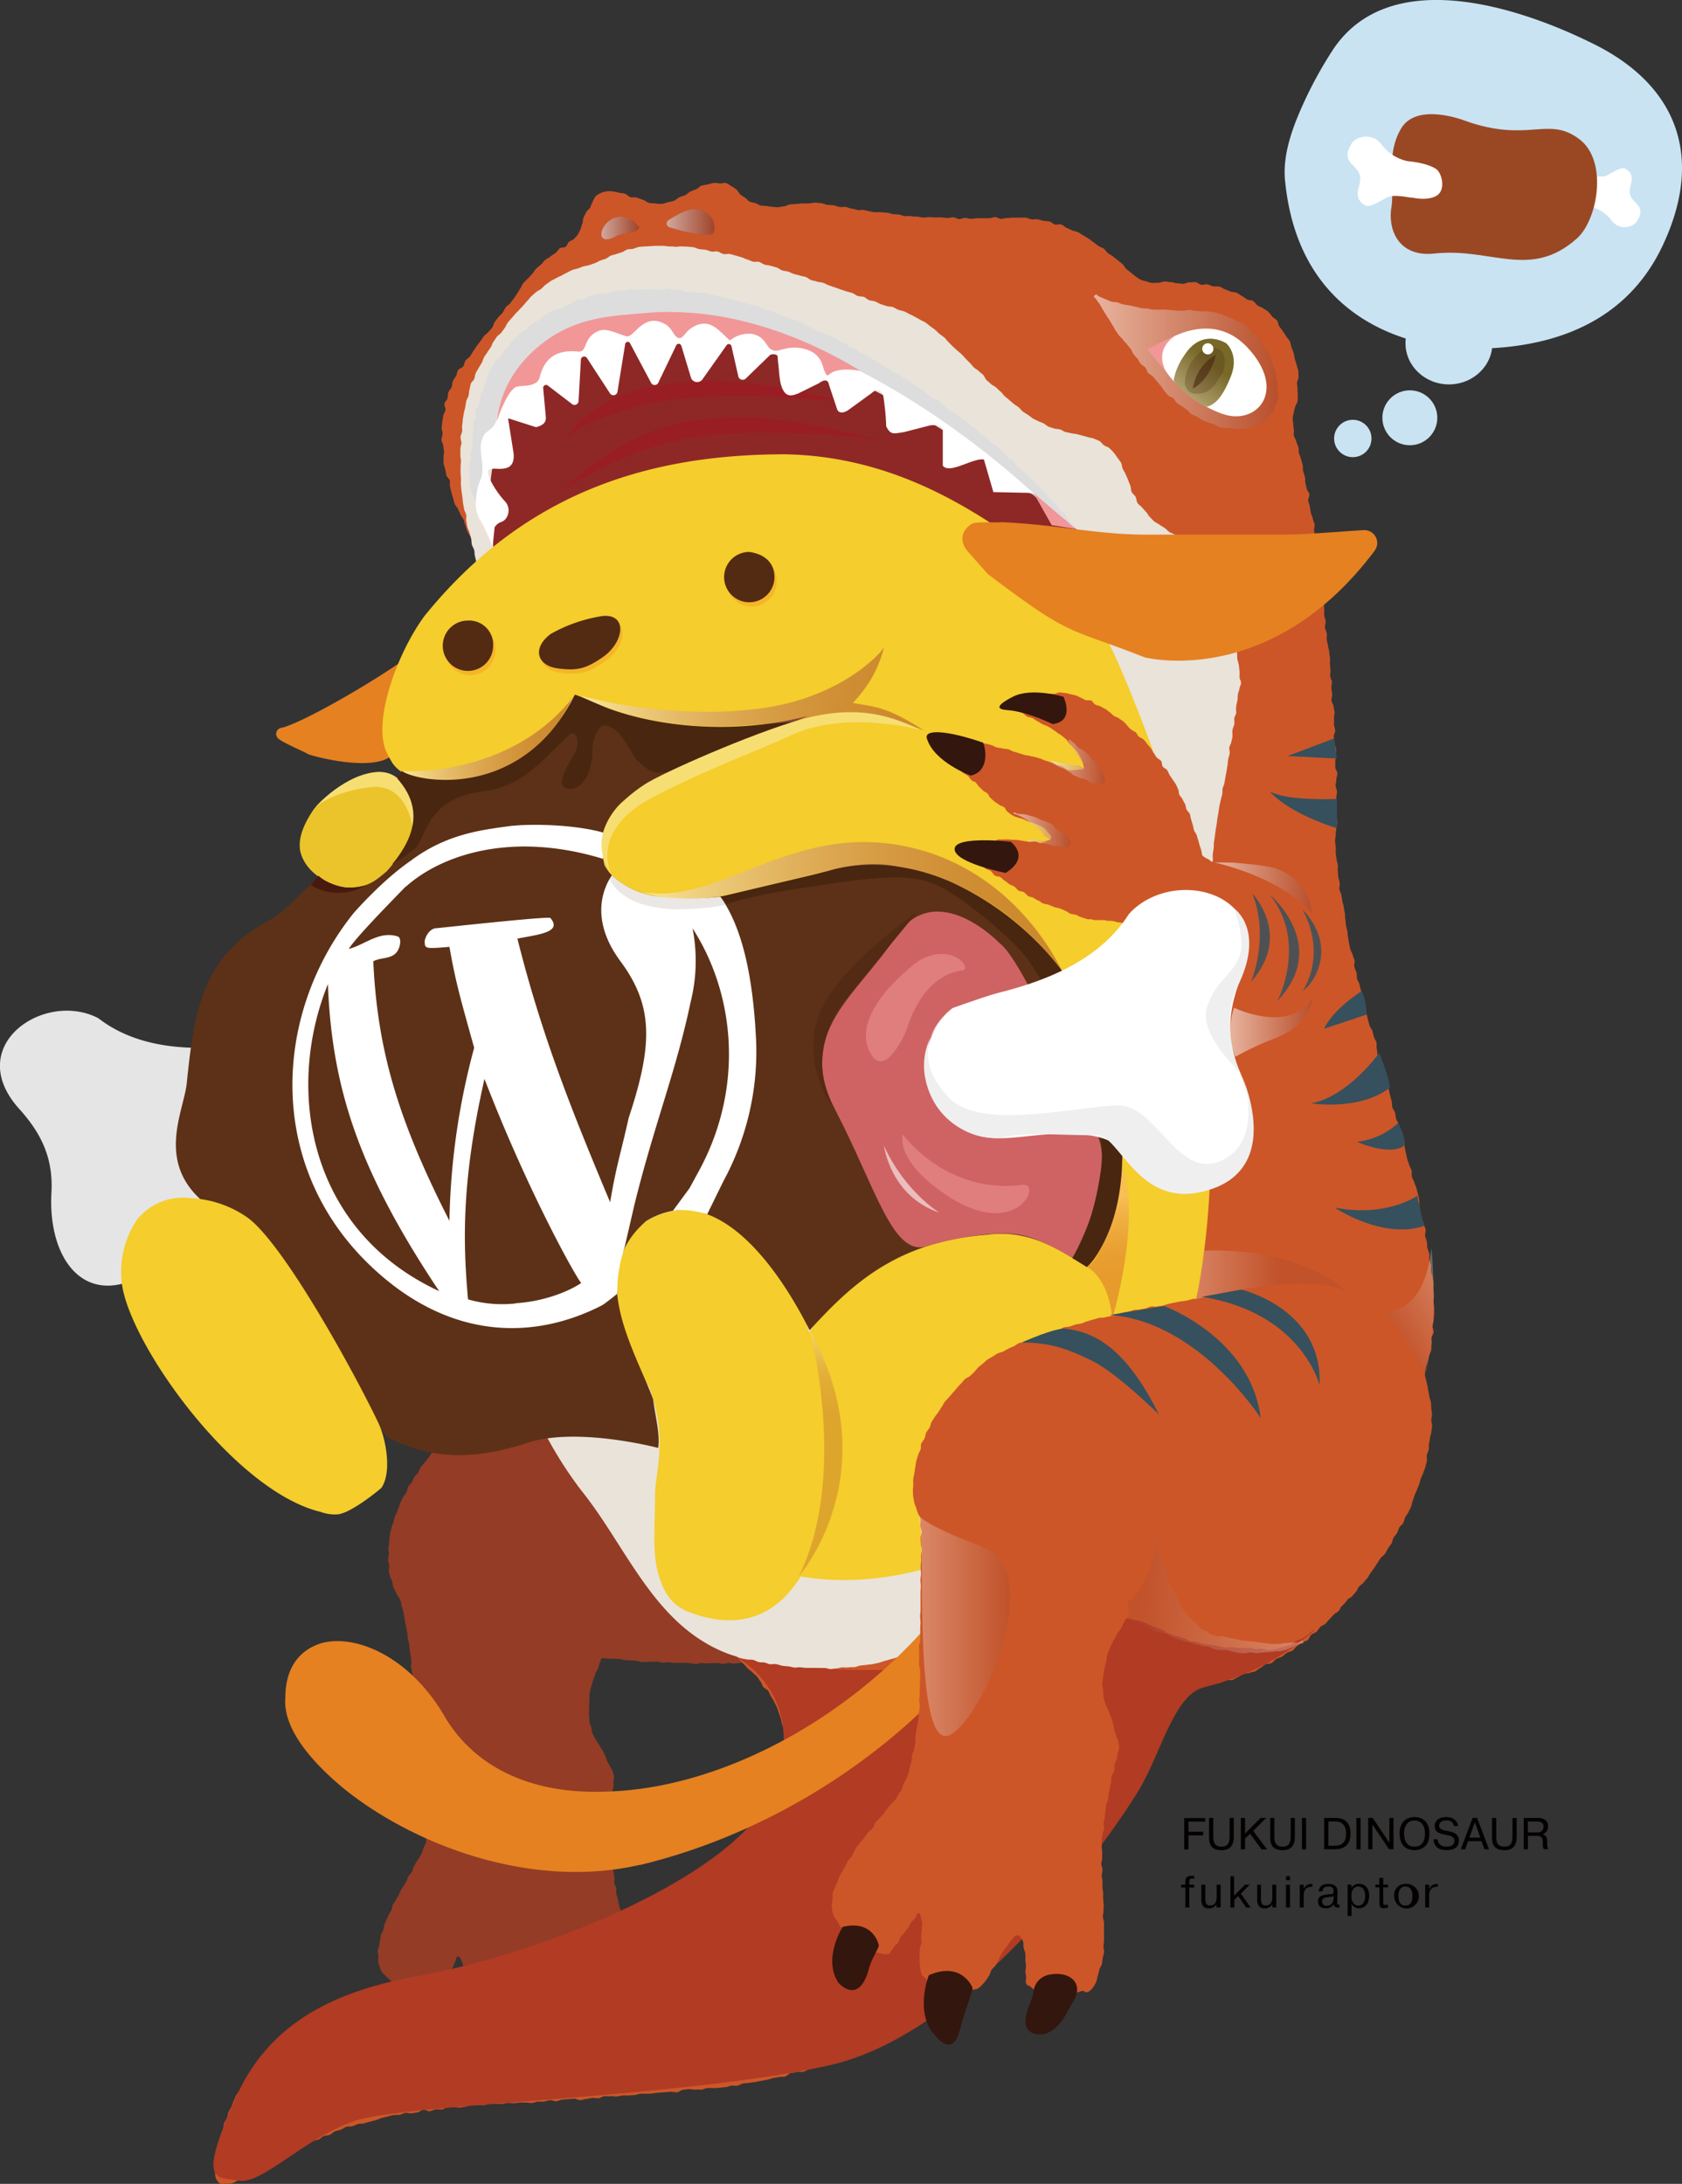 <svg xmlns="http://www.w3.org/2000/svg" xmlns:xlink="http://www.w3.org/1999/xlink" viewBox="0 0 375.44 487.44"><rect x="0" y="0" width="375.44" height="487.44" fill="#333333" stroke="none"/><defs><style>.cls-1{isolation:isolate;}.cls-2{fill:#943c25;}.cls-10,.cls-11,.cls-12,.cls-14,.cls-15,.cls-16,.cls-17,.cls-18,.cls-19,.cls-2,.cls-21,.cls-22,.cls-23,.cls-24,.cls-25,.cls-26,.cls-28,.cls-29,.cls-3,.cls-30,.cls-31,.cls-32,.cls-33,.cls-39,.cls-4,.cls-40,.cls-41,.cls-42,.cls-43,.cls-44,.cls-45,.cls-46,.cls-48,.cls-49,.cls-5,.cls-50,.cls-51,.cls-52,.cls-53,.cls-54,.cls-55,.cls-56,.cls-57,.cls-58,.cls-59,.cls-6,.cls-60,.cls-7,.cls-8,.cls-9{fill-rule:evenodd;}.cls-3{fill:#cc5628;}.cls-4{fill:#b13b23;}.cls-5{fill:#e9e3d9;}.cls-6{fill:#8e2827;}.cls-10,.cls-12,.cls-34,.cls-37,.cls-41,.cls-42,.cls-47,.cls-53,.cls-54,.cls-57,.cls-6,.cls-9{mix-blend-mode:multiply;}.cls-7{fill:#991e23;}.cls-8{fill:#963e26;}.cls-10,.cls-37,.cls-41,.cls-42,.cls-9{opacity:0.55;}.cls-9{fill:url(#名称未設定グラデーション_6);}.cls-10{fill:url(#名称未設定グラデーション_6-2);}.cls-11{fill:#e5e5e5;}.cls-12,.cls-13,.cls-23,.cls-47,.cls-53,.cls-54,.cls-57{opacity:0.3;}.cls-12{fill:url(#名称未設定グラデーション_6-3);}.cls-13,.cls-33,.cls-58,.cls-59,.cls-60{fill:#492610;}.cls-14,.cls-27{fill:#c9e3f2;}.cls-15,.cls-20,.cls-44{fill:#fff;}.cls-16{fill:#eac42a;}.cls-17{fill:#e58121;}.cls-18{fill:#f5cd2c;}.cls-19{fill:#5d3117;}.cls-21{fill:#f6af2b;}.cls-22{opacity:0.2;fill:url(#名称未設定グラデーション_13);}.cls-22,.cls-23,.cls-25,.cls-29,.cls-40{mix-blend-mode:color-burn;}.cls-23{fill:url(#名称未設定グラデーション_17);}.cls-24{fill:#48190e;}.cls-25,.cls-29,.cls-40{opacity:0.52;}.cls-25{fill:url(#名称未設定グラデーション_13-2);}.cls-26{fill:#f7de73;}.cls-28{fill:#9a4824;}.cls-29{fill:url(#名称未設定グラデーション_13-3);}.cls-30{fill:#f5b529;}.cls-31{fill:#532b13;}.cls-32{fill:#cf6363;}.cls-35{fill:#ddd;}.cls-36,.cls-55{fill:#f19798;}.cls-38{fill:url(#名称未設定グラデーション_6-4);}.cls-39{fill:#33160e;}.cls-40{fill:url(#名称未設定グラデーション_13-4);}.cls-41{fill:url(#名称未設定グラデーション_6-5);}.cls-42{fill:url(#名称未設定グラデーション_6-6);}.cls-43{fill:#e07e7d;}.cls-44{opacity:0.58;}.cls-45{fill:#532a13;}.cls-46{fill:#f0efef;}.cls-48{fill:url(#名称未設定グラデーション_6-7);}.cls-49{fill:url(#名称未設定グラデーション_6-8);}.cls-50{fill:url(#名称未設定グラデーション_6-9);}.cls-51,.cls-52{fill:#36505d;}.cls-51{opacity:0.83;}.cls-53{fill:url(#名称未設定グラデーション_6-10);}.cls-54{fill:url(#名称未設定グラデーション_6-11);}.cls-56{fill:#887329;}.cls-57{fill:url(#名称未設定グラデーション_45);}.cls-58{opacity:0.11;}.cls-59{opacity:0.25;}.cls-60{opacity:0.6;}.cls-61{fill:#040000;}</style><linearGradient id="名称未設定グラデーション_6" x1="271.33" y1="212.91" x2="282.03" y2="212.91" gradientUnits="userSpaceOnUse"><stop offset="0" stop-color="#fff"/><stop offset="1" stop-color="#a9492e"/></linearGradient><linearGradient id="名称未設定グラデーション_6-2" x1="256.73" y1="214.24" x2="265.11" y2="214.24" xlink:href="#名称未設定グラデーション_6"/><linearGradient id="名称未設定グラデーション_6-3" x1="386.38" y1="447.89" x2="408.08" y2="447.89" xlink:href="#名称未設定グラデーション_6"/><linearGradient id="名称未設定グラデーション_13" x1="368.63" y1="430.76" x2="371.61" y2="449.85" gradientUnits="userSpaceOnUse"><stop offset="0" stop-color="#fff"/><stop offset="0.14" stop-color="#e9d1ca"/><stop offset="0.29" stop-color="#d6a89b"/><stop offset="0.44" stop-color="#c68674"/><stop offset="0.59" stop-color="#b96b55"/><stop offset="0.73" stop-color="#b0583f"/><stop offset="0.87" stop-color="#ab4d32"/><stop offset="1" stop-color="#a9492e"/></linearGradient><linearGradient id="名称未設定グラデーション_17" x1="305.73" y1="460.25" x2="305.73" y2="515.1" gradientUnits="userSpaceOnUse"><stop offset="0" stop-color="#fff"/><stop offset="0.01" stop-color="#f7edea"/><stop offset="0.05" stop-color="#e4c7bf"/><stop offset="0.09" stop-color="#d4a598"/><stop offset="0.13" stop-color="#c78877"/><stop offset="0.17" stop-color="#bc715c"/><stop offset="0.22" stop-color="#b45f48"/><stop offset="0.27" stop-color="#ae5339"/><stop offset="0.34" stop-color="#aa4b31"/><stop offset="0.44" stop-color="#a9492e"/></linearGradient><linearGradient id="名称未設定グラデーション_13-2" x1="212.22" y1="327.99" x2="250.86" y2="327.99" xlink:href="#名称未設定グラデーション_13"/><linearGradient id="名称未設定グラデーション_13-3" x1="265.58" y1="365.9" x2="359.83" y2="365.9" xlink:href="#名称未設定グラデーション_13"/><linearGradient id="名称未設定グラデーション_6-4" x1="366.75" y1="244.02" x2="407.94" y2="244.02" xlink:href="#名称未設定グラデーション_6"/><linearGradient id="名称未設定グラデーション_13-4" x1="252.35" y1="317.16" x2="328.85" y2="317.16" xlink:href="#名称未設定グラデーション_13"/><linearGradient id="名称未設定グラデーション_6-5" x1="393.63" y1="361.55" x2="415.39" y2="361.55" xlink:href="#名称未設定グラデーション_6"/><linearGradient id="名称未設定グラデーション_6-6" x1="397.11" y1="392.76" x2="415.44" y2="392.76" xlink:href="#名称未設定グラデーション_6"/><linearGradient id="名称未設定グラデーション_6-7" x1="416.41" y1="520.78" x2="377.09" y2="518.59" xlink:href="#名称未設定グラデーション_6"/><linearGradient id="名称未設定グラデーション_6-8" x1="356.42" y1="333.38" x2="369.15" y2="333.38" xlink:href="#名称未設定グラデーション_6"/><linearGradient id="名称未設定グラデーション_6-9" x1="348.73" y1="348.6" x2="361.48" y2="348.6" xlink:href="#名称未設定グラデーション_6"/><linearGradient id="名称未設定グラデーション_6-10" x1="327.59" y1="526.09" x2="348.04" y2="526.09" xlink:href="#名称未設定グラデーション_6"/><linearGradient id="名称未設定グラデーション_6-11" x1="449.94" y1="450.93" x2="432.43" y2="460.78" xlink:href="#名称未設定グラデーション_6"/><linearGradient id="名称未設定グラデーション_45" x1="385.96" y1="184.66" x2="390.73" y2="177.56" gradientTransform="translate(23.19 27.01) rotate(6)" gradientUnits="userSpaceOnUse"><stop offset="0" stop-color="#fff"/><stop offset="1" stop-color="#525326"/></linearGradient></defs><title>fukuiraptor_wapuu</title><g class="cls-1"><g id="レイヤー_1" data-name="レイヤー 1"><path class="cls-2" d="M260,609.77c.62.09.63.41,1.26,0a2.82,2.82,0,0,0,.79-1,7.88,7.88,0,0,0,.45-1.2c.09-.36,0-.81.11-1.27s.07-.79.12-1.25.28-.79.32-1.24,0-.81,0-1.21.1-.8.08-1.21-.28-.77-.32-1.18,0-.79-.08-1.19-.1-.79-.17-1.19-.11-.78-.18-1.18-.11-.79-.19-1.19-.33-.74-.41-1.13,0-.81-.09-1.21-.05-.8-.14-1.2-.21-.77-.3-1.16-.15-.78-.23-1.18-.26-.76-.34-1.16-.15-.78-.23-1.18-.27-.76-.34-1.16,0-.81,0-1.21-.37-.75-.43-1.15.05-.81,0-1.22-.11-.78-.16-1.19-.24-.77-.29-1.18-.12-.79-.16-1.19,0-.8,0-1.21.14-.8.11-1.21-.24-.78-.26-1.19.05-.8,0-1.2-.08-.8-.09-1.2,0-.8,0-1.21.19-.79.2-1.2-.07-.8-.06-1.21,0-.79.05-1.2,0-.79.07-1.2-.16-.81-.13-1.21.35-.78.38-1.19-.16-.81-.12-1.21.21-.79.25-1.2-.05-.81,0-1.22a3.16,3.16,0,0,0,.11-1.19,10.51,10.51,0,0,0-.34-1.16c-.13-.37-.44-.68-.6-1.06s-.39-.69-.56-1-.24-.79-.41-1.14-.33-.75-.51-1.08-.44-.73-.62-1c-.35-.63-.31-.5-.61-1s-.48-.69-.65-1.06-.39-.74-.53-1.11-.14-.83-.25-1.22-.31-.78-.38-1.18,0-.83-.08-1.23,0-.82,0-1.23,0-.81,0-1.22.05-.81.09-1.21-.07-.85,0-1.24.14-.82.23-1.21.22-.81.33-1.19.25-.79.37-1.17.27-.79.41-1.15.42-.75.57-1.09.19-.89.35-1.2c.34-.68.1-.82.63-1.12.4,0,.87.11,1.29.14s.81,0,1.22,0l1.22.08c.4,0,.79.21,1.2.24l1.22.07c.4,0,.81,0,1.22.06s.79.21,1.2.24l1.22.06c.41,0,.82-.11,1.23-.09s.82,0,1.23,0,.8.22,1.21.24.82-.12,1.23-.1.81.11,1.22.13.81,0,1.22,0h1.23c.4,0,.81.08,1.22.09s.81.16,1.22.16.82-.2,1.23-.2.81.09,1.23.08.8-.05,1.21-.06.81,0,1.22,0,.82.16,1.23.15.81-.17,1.22-.19.82.16,1.23.13.81-.09,1.22-.12.81-.16,1.22-.19.82,0,1.23,0,.82,0,1.23,0,.79-.26,1.2-.3.83.06,1.24,0,.81-.12,1.22-.17.79-.19,1.2-.25.83.05,1.24,0l1.22-.15a6.16,6.16,0,0,0,1.2-.15,6.28,6.28,0,0,0,1.19-.24,8.77,8.77,0,0,0,1.11-.47,9.87,9.87,0,0,0,1.11-.49,11.37,11.37,0,0,0,1.06-.6c.32-.22.57-.55.9-.81s.78-.31,1.08-.59.57-.57.86-.86.41-.72.68-1,.67-.48.94-.8.52-.61.77-.93.4-.71.64-1,.43-.67.66-1,.38-.71.6-1.06.39-.69.6-1,.62-.57.82-.93.3-.75.49-1.11.42-.69.59-1.06.12-.83.29-1.2.44-.69.59-1.07.19-.79.34-1.16.52-.67.66-1.05.13-.81.26-1.19.37-.73.49-1.11.25-.77.36-1.16.06-.83.16-1.22.1-.8.19-1.2.23-.77.31-1.17.2-.78.27-1.18.09-.8.15-1.2.24-.78.3-1.18.18-.8.22-1.2.09-.81.12-1.21-.18-.82-.16-1.23.18-.8.19-1.2-.11-.81-.11-1.22,0-.8,0-1.21.1-.81.07-1.22,0-.81,0-1.22-.28-.78-.33-1.18,0-.83,0-1.23-.21-.78-.28-1.18-.12-.8-.21-1.2-.33-.75-.43-1.14-.2-.78-.31-1.17-.17-.79-.29-1.18-.22-.78-.36-1.16-.18-.8-.33-1.17-.49-.67-.66-1-.21-.8-.39-1.16-.29-.76-.48-1.12-.42-.69-.63-1-.52-.63-.74-1-.48-.65-.72-1-.43-.69-.67-1-.45-.68-.71-1-.69-.46-1-.76-.46-.66-.74-1-.55-.59-.85-.87-.53-.61-.83-.88-.67-.46-1-.72-.56-.58-.88-.83-.61-.55-.94-.79-.64-.49-1-.72-.78-.27-1.13-.49-.66-.46-1-.67-.63-.53-1-.73-.83-.16-1.19-.34-.64-.52-1-.7-.75-.31-1.12-.47-.79-.2-1.17-.35-.65-.55-1-.7-.85,0-1.24-.15-.75-.27-1.14-.4-.7-.45-1.09-.57-.78-.2-1.17-.32-.83-.05-1.22-.15-.73-.4-1.13-.5-.83,0-1.23-.08-.76-.35-1.16-.43c-.6,0-.41.12-1.18.3l-1.18.27c-.35.08-.71.3-1.14.41l-1.18.26c-.37.09-.78.14-1.19.24s-.81,0-1.21.13-.73.35-1.14.45-.81,0-1.21.13-.71.43-1.11.53-.81.06-1.21.17l-1.17.32c-.38.11-.78.2-1.17.3s-.8.12-1.2.22-.74.32-1.13.43-.79.17-1.18.28l-1.16.34c-.38.11-.76.25-1.15.36s-.73.37-1.12.48-.79.18-1.18.29-.84,0-1.23.12-.72.4-1.11.51-.78.2-1.17.32-.81.11-1.2.23-.75.3-1.13.42-.78.2-1.17.32-.7.45-1.09.57-.79.18-1.17.31l-1.16.36c-.38.12-.82.08-1.2.21s-.76.29-1.14.42-.76.3-1.14.43-.73.38-1.11.51-.8.17-1.18.31-.75.32-1.13.46-.82.12-1.2.26-.7.45-1.08.59-.75.32-1.13.47-.79.2-1.17.35-.8.18-1.18.32-.71.43-1.08.58-.72.39-1.09.55l-1.13.45c-.38.16-.85.09-1.22.25s-.68.47-1,.63-.75.31-1.12.48-.72.38-1.08.55-.82.17-1.18.35-.72.38-1.08.56-.74.33-1.1.52-.67.48-1,.67-.72.37-1.07.57-.66.48-1,.68-.68.44-1,.65-.84.2-1.17.42-.65.5-1,.72-.68.46-1,.7-.63.52-.94.77-.64.51-.93.78-.68.48-1,.76-.49.67-.74,1a9.91,9.91,0,0,0-.7,1c-.26.33-.57.61-.81.93s-.54.63-.77,1-.32.78-.54,1.11-.6.6-.81.94-.3.78-.51,1.13-.61.59-.81.94-.17.85-.36,1.2-.5.67-.68,1-.4.72-.57,1.08-.28.78-.43,1.15-.3.77-.44,1.15-.38.73-.51,1.12-.18.81-.29,1.19-.32.77-.41,1.16-.23.8-.31,1.19-.12.82-.19,1.22,0,.83-.06,1.23-.14.81-.16,1.21.09.83.08,1.23-.18.83-.17,1.23.24.81.27,1.2-.15.85-.1,1.24.17.82.25,1.21.38.76.49,1.14.09.84.23,1.2a10.25,10.25,0,0,0,.54,1.1,8.16,8.16,0,0,0,.58,1.07,4,4,0,0,1,.57,1.09c.11.33.13.75.24,1.2s.27.74.36,1.18.11.79.19,1.22.14.79.21,1.21.19.79.26,1.21.17.79.23,1.2,0,.82.12,1.23.21.79.27,1.21.08.81.14,1.22.13.8.19,1.22.11.8.17,1.22-.14.84-.08,1.25.16.8.22,1.21.15.81.21,1.22.07.81.13,1.22.36.77.42,1.18.12.81.19,1.22.06.81.12,1.22.06.82.12,1.23.15.8.21,1.21,0,.83.07,1.23.3.78.37,1.19.08.82.14,1.23l.21,1.21c.06.4.06.82.13,1.23s.08.81.15,1.22l.21,1.21c.07.41.37.77.44,1.18s.14.81.21,1.22,0,.84.06,1.25c.09.61.23.44.29,1.22,0,.35,0,.77.07,1.24s.11.79.14,1.23,0,.81,0,1.24-.13.82-.12,1.24.13.82.13,1.24-.07.82-.08,1.24.11.83.09,1.24-.15.82-.17,1.24-.06.83-.09,1.24,0,.83,0,1.24-.11.83-.17,1.24-.26.8-.34,1.2.1.88,0,1.27-.4.77-.52,1.15-.25.8-.4,1.17a9.32,9.32,0,0,1-.59,1.09c-.21.35-.48.66-.68,1s-.36.73-.56,1.07-.24.81-.44,1.15-.55.62-.75,1-.29.77-.48,1.12-.42.69-.61,1-.43.7-.62,1-.32.75-.5,1.1-.42.71-.6,1.06-.5.66-.67,1-.13.84-.3,1.2-.44.7-.6,1.06-.36.74-.51,1.1-.33.75-.47,1.11-.12.83-.25,1.2-.42.73-.53,1.11-.11.82-.2,1.2-.13.8-.19,1.18-.28.79-.31,1.18a9.32,9.32,0,0,0,.14,1.21,8.43,8.43,0,0,0-.07,1.21,7.14,7.14,0,0,0,.37,1.16,7,7,0,0,0,.46,1.13,6.4,6.4,0,0,0,.85.88c.28.3.58.57.88.85s.64.5,1,.75.66.47,1,.69.6.59.95.79.83.21,1.19.38.69.47,1.06.62.77.35,1.14.47.84.1,1.22.19.81.36,1.18.4a5.54,5.54,0,0,0,1.24,0c.6,0,1-.32,1-.63.22-.57.16-.6.42-1.16s.33-.53.59-1.08.35-.52.61-1.08.07-.65.33-1.21.48-.45.75-1,.25-.56.52-1.12.23-.58.49-1.14.08-.66.47-1.14a1.25,1.25,0,0,1,.83.86,6.66,6.66,0,0,1,.42,1.2c.08.38-.12.84-.06,1.28s.17.81.21,1.24.06.83.1,1.25.09.83.13,1.25.26.83.3,1.24.09.85.15,1.25.06.86.14,1.24a6.86,6.86,0,0,0,.34,1.19c.21.49.37.91.69,1a7.92,7.92,0,0,0,1.2.47c.34.12.75.25,1.23.37a12,12,0,0,0,1.26.23c.39.06.83-.05,1.28,0s.83.28,1.28.28.84,0,1.28,0,.84-.15,1.28-.21.83-.15,1.27-.24A2.8,2.8,0,0,0,239,613a4.59,4.59,0,0,0,.76-1,8.36,8.36,0,0,0,.54-1.08c.17-.34.42-.66.58-1.05s.21-.77.35-1.15.43-.69.57-1.08.09-.81.23-1.19.34-.74.48-1.11.26-.77.42-1.14.47-.67.65-1a11.29,11.29,0,0,1,.5-1.11,10.38,10.38,0,0,1,.71-1,.82.82,0,0,1,1.18-.09c.24.2.33.64.54,1.08a9.32,9.32,0,0,1,.49,1.09c.12.37.44.7.55,1.1s.17.79.26,1.19.19.8.27,1.19.18.81.25,1.19.14.85.2,1.19c.12.72-.36.77,0,1.28s.49.22,1.17.53c.32.15.71.28,1.14.43s.78.13,1.2.22a4.51,4.51,0,0,0,2.41.31,10.73,10.73,0,0,0,1.19-.22,7.29,7.29,0,0,0,1.2-.19,9,9,0,0,0,1.11-.5,8.62,8.62,0,0,0,1.08-.57A8.82,8.82,0,0,0,260,609.77Z" transform="translate(-122.54 -163.34)"/><path class="cls-3" d="M420.81,348.19c0-.46.24-.91.23-1.36s-.32-.91-.32-1.36.22-.91.22-1.36l0-1.36c0-.45-.11-.9-.12-1.35s.16-.91.15-1.37-.3-.9-.31-1.35.19-.91.17-1.36.24-.92.22-1.37-.44-.9-.46-1.35,0-.91,0-1.36.21-.92.19-1.37,0-.91,0-1.36-.44-.89-.46-1.34,0-.91-.07-1.36.34-.93.32-1.38-.24-.9-.27-1.36.06-.91,0-1.36.16-.93.13-1.38-.2-.9-.23-1.35-.43-.88-.46-1.34.2-.92.16-1.37-.16-.9-.19-1.35.16-.93.12-1.38-.34-.88-.37-1.33.09-.92.05-1.37-.07-.91-.11-1.36.07-.92,0-1.37-.14-.9-.18-1.35-.23-.89-.27-1.34-.22-.89-.27-1.34.08-.92,0-1.37-.34-.88-.39-1.33.18-.93.14-1.38-.26-.89-.31-1.34.07-.92,0-1.37,0-.92,0-1.36-.19-.9-.25-1.35-.21-.88-.26-1.33-.13-.9-.18-1.35,0-.92,0-1.37-.27-.88-.32-1.33-.1-.9-.16-1.35.19-1,.13-1.4-.3-.88-.37-1.33-.37-.87-.43-1.31.3-1,.24-1.41-.36-.87-.42-1.32-.18-.89-.24-1.34.18-.95.11-1.39-.35-.87-.42-1.31-.35-.87-.43-1.31-.14-.89-.22-1.33-.27-.88-.35-1.32.34-1,.26-1.42-.53-.84-.61-1.27-.2-.89-.29-1.33,0-.92-.12-1.36-.29-.87-.39-1.3,0-.93-.11-1.37-.27-.87-.37-1.31-.33-.85-.44-1.28,0-.94-.15-1.36-.35-.86-.47-1.28-.39-.83-.52-1.24.09-.91,0-1.33a10.56,10.56,0,0,1-.14-1.26c0-.42-.14-.85-.12-1.27a11.17,11.17,0,0,1,.24-1.26c.08-.41.17-.82.29-1.23s.45-.82.55-1.28,0-.92.05-1.38-.08-.9-.05-1.37-.11-.89-.11-1.35.37-.91.34-1.37,0-.91-.06-1.36-.29-.88-.37-1.33-.29-.86-.4-1.31-.15-.89-.28-1.32-.3-.86-.46-1.28-.18-.92-.37-1.33-.59-.72-.81-1.12-.51-.74-.75-1.13-.53-.72-.8-1.09-.22-1-.52-1.33-.75-.54-1.07-.88-.53-.75-.87-1.06-.78-.49-1.14-.77-.86-.35-1.23-.61-.59-.74-1-1-.95-.14-1.35-.36-.71-.57-1.13-.76-.75-.54-1.17-.71-.91-.13-1.35-.28-.81-.38-1.26-.51-.8-.49-1.25-.6-.93,0-1.38-.06-.85-.36-1.31-.44-.93.14-1.39.07-.84-.54-1.3-.58-.92.09-1.38.06-.92.34-1.38.32-.89-.12-1.35-.13-.9-.26-1.36-.25-.91-.16-1.37-.14-.9.25-1.36.28-.91,0-1.37.05a3.16,3.16,0,0,1-1.27-.35,5.51,5.51,0,0,1-1.31-.34,11,11,0,0,1-1.15-.74c-.34-.25-.69-.54-1.06-.84s-.71-.55-1.06-.85-.51-.78-.86-1.09-.7-.56-1.05-.86-.72-.54-1.07-.84-.78-.47-1.13-.76-.57-.73-.94-1-.86-.35-1.23-.62-.7-.56-1.08-.82-.71-.56-1.1-.8-.76-.48-1.16-.71-.75-.5-1.16-.71-.9-.21-1.32-.41-.81-.38-1.23-.56-.74-.58-1.18-.74-1,.1-1.42,0-.77-.57-1.21-.68-.91-.06-1.36-.15-.87-.27-1.32-.34-.92.07-1.38,0-.87-.34-1.32-.37-.91,0-1.37,0l-1.36,0c-.4,0-.85.07-1.34.08s-.86.19-1.33.2-.88-.41-1.35-.4-.87.25-1.34.25h-1.34c-.43,0-.88,0-1.34,0s-.88.13-1.34.13-.88-.19-1.34-.2-.89.27-1.34.26-.88-.39-1.34-.4-.89.17-1.34.15-.89-.1-1.34-.12-.89,0-1.34,0l-1.34-.08c-.44,0-.9.14-1.35.11s-.88-.18-1.33-.21-.88,0-1.33-.09-.9,0-1.34,0-.87-.31-1.32-.36-.89-.05-1.33-.1-.87-.25-1.32-.31-.89-.06-1.34-.11-.9,0-1.34,0-.88-.15-1.32-.22-.87-.22-1.32-.29-.92.11-1.36,0-.87-.24-1.31-.31-.86-.28-1.31-.36-.93.08-1.37,0-.9-.3-1.35-.37-.93-.06-1.38-.11-.92-.34-1.37-.37-.94-.1-1.39-.11-.94.16-1.4.17-.93,0-1.39,0-.93.08-1.38.12-.93.05-1.39.1-.89.37-1.35.42-.91.15-1.38.2a11.55,11.55,0,0,1-1.3-.1,9,9,0,0,1-1.27-.18,11,11,0,0,1-1.29-.1c-.41-.11-.77-.4-1.17-.55a10.67,10.67,0,0,1-1.27-.3c-.38-.2-.62-.63-1-.88a7.6,7.6,0,0,1-1.06-.72c-.36-.33-.54-.8-.86-1.1a9.44,9.44,0,0,0-1.18-.76,4.44,4.44,0,0,0-1.19-.7c-.4-.13-.87.1-1.38.09a6.45,6.45,0,0,0-1.37-.11,13.2,13.2,0,0,0-1.34.34,13.73,13.73,0,0,0-1.38.26c-.4.15-.72.59-1.17.79s-.84.31-1.28.52-.71.57-1.14.79-.88.25-1.31.48-.74.54-1.16.77a5.86,5.86,0,0,1-1.42.33,6.33,6.33,0,0,1-1.38.39,8.79,8.79,0,0,1-1.44-.1c-.46-.06-1,0-1.43-.13s-.84-.53-1.3-.67-.88-.32-1.33-.48-1,0-1.46-.12-.8-.62-1.25-.77-1-.12-1.4-.24a12.06,12.06,0,0,0-1.38-.28,4.34,4.34,0,0,0-1.35,0,3.74,3.74,0,0,0-1.28.37,4.46,4.46,0,0,0-1.17.74,8.4,8.4,0,0,0-.65,1.23,13,13,0,0,0-.52,1.25c-.2.4-.74.65-.92,1.08s-.43.82-.6,1.24-.09,1-.27,1.36-.24.93-.45,1.32a11.7,11.7,0,0,1-.58,1.11,10.64,10.64,0,0,1-.85.93c-.27.31-.79.37-1.09.65s-.39.82-.72,1.07-.9.11-1.26.31-.57.77-1,1.07-.76.49-1.14.8-.82.47-1.18.78-.61.73-1,1.06-.73.6-1.06.93-.54.79-.85,1.13-.65.7-.94,1-.72.69-1,1-.42.82-.68,1.18-.44.8-.7,1.16-.5.76-.75,1.12-.58.71-.84,1.07-.76.57-1,.93-.42.82-.68,1.17-.67.64-.94,1-.56.72-.82,1.07-.3.92-.56,1.27-.61.68-.88,1-.73.59-1,.94-.5.77-.77,1.12-.57.72-.83,1.07-.49.78-.75,1.13-.46.79-.72,1.14-.74.6-1,.94-.26.95-.51,1.3-.92.49-1.16.85-.23.95-.45,1.31-.52.76-.71,1.15-.12.93-.29,1.34-.57.73-.71,1.16-.1.88-.21,1.33-.59.77-.68,1.23.3.93.23,1.4-.44.82-.5,1.29-.16.86-.21,1.33-.1.89-.13,1.34.21.9.2,1.34-.26.89-.25,1.33.37.87.4,1.32.12.87.17,1.31-.16.91-.1,1.35-.08.91,0,1.35.28.86.37,1.29.16.88.26,1.31.65.75.76,1.18-.07.93.05,1.36.18.88.31,1.3.24.86.38,1.27.2.88.36,1.3.57.74.73,1.14.39.81.56,1.21.51.75.69,1.14.22.89.4,1.28.24.88.43,1.27.44.79.64,1.17.48.77.68,1.14.49.77.7,1.13.5.77.71,1.11.44.69.61,1.05.07.85.2,1.22a26.68,26.68,0,0,0,.65,2.3c.19.66,0,.72.18,1.37s.53.53.76,1.17,0,.73.24,1.37.47.55.7,1.2.21.64.44,1.29,0,.73.19,1.37.25.64.48,1.28.53.53.76,1.17.11.69.34,1.33,0,.72.25,1.36.05.71.28,1.35.43.57.66,1.22.13.67.36,1.31.39.59.62,1.23.27.63.5,1.27.26.63.48,1.28,0,.72.25,1.36.51.54.74,1.18,0,.74.19,1.39.15.67.38,1.31.39.58.62,1.22.42.57.65,1.21.06.71.29,1.35.07.69.3,1.33.24.64.47,1.28.57.52.8,1.16,0,.72.23,1.36.22.65.45,1.29.43.57.66,1.22,0,.71.25,1.36.24.63.47,1.28.33.6.56,1.24.13.68.36,1.32.09.7.31,1.34.24.64.47,1.29.53.53.76,1.17.17.67.4,1.31.19.66.42,1.3.16.67.39,1.31.46.56.69,1.21.11.68.34,1.33.24.64.47,1.28-.11.76.12,1.41.38.59.61,1.23.27.63.5,1.28.2.65.43,1.3.53.53.76,1.18-.09.76.14,1.4.45.57.68,1.21.1.69.32,1.33.21.66.44,1.3.11.69.34,1.33.55.53.78,1.18.33.61.56,1.25,0,.74.2,1.39,0,.72.26,1.36.29.63.52,1.27.49.57.69,1.23a7.52,7.52,0,0,1-.34,1.32c-.09.38.12.9,0,1.38s-.36.8-.51,1.26-.34.8-.5,1.25-.46.77-.63,1.2-.09.92-.26,1.35-.63.7-.81,1.12-.13.91-.31,1.33-.35.82-.53,1.24-.34.82-.52,1.24-.32.84-.5,1.25-.62.71-.8,1.12-.25.87-.43,1.28-.14.93-.32,1.34-.63.7-.82,1.11,0,1-.21,1.38-.7.66-.89,1.07-.21.88-.4,1.29-.43.79-.62,1.2l-.57,1.22c-.19.41-.66.69-.85,1.09s-.27.87-.46,1.28l-.57,1.22c-.19.41-.29.87-.48,1.27s-.54.75-.73,1.15-.3.86-.49,1.26-.29.87-.48,1.27-.5.77-.69,1.17-.1,1-.29,1.36-.67.69-.86,1.09-.41.8-.61,1.2-.49.77-.68,1.17-.15.93-.34,1.33-.36.84-.55,1.24-.59.73-.78,1.12-.2.91-.39,1.31-.33.85-.52,1.25-.4.82-.58,1.21l-.54,1.23c-.2.44-.55.77-.72,1.15s-.15,1-.3,1.34a10.23,10.23,0,0,0-.38,1.26c-.12.37-.56.71-.68,1.2s-.18.84-.27,1.31-.25.84-.33,1.31.07.9,0,1.37-.44.83-.5,1.29-.12.88-.18,1.34.14.91.09,1.37-.23.87-.27,1.33-.26.87-.29,1.33.18.91.15,1.36-.11.89-.14,1.34.14.91.12,1.36-.17.89-.19,1.34,0,.9,0,1.35-.28.89-.3,1.34.29.91.29,1.36-.47.89-.47,1.34.15.9.15,1.36.13.89.14,1.35-.06.89-.06,1.34,0,.9.05,1.35.05.89.06,1.34.22.89.24,1.34-.06.9,0,1.35.25.88.28,1.33,0,.9.06,1.35.06.89.09,1.34.08.9.13,1.34-.19.93-.15,1.37.28.88.33,1.33.27.87.33,1.32.06.89.12,1.34-.27,1-.21,1.39.51.84.58,1.28-.33,1-.25,1.41.45.84.53,1.29.11.89.2,1.33.3.86.39,1.3,0,.92.14,1.36.19.88.29,1.32.52.8.63,1.24-.27,1-.16,1.43.56.79.68,1.22.05.93.18,1.35.62.76.76,1.18.08.93.23,1.35.43.8.59,1.22.44.79.61,1.21.06.95.24,1.36.29.86.47,1.27l.57,1.22c.2.41.71.66.91,1.06s.35.83.55,1.23,0,1,.22,1.42.71.64.93,1,.55.73.77,1.12.18.94.41,1.33.49.76.73,1.14.63.67.87,1.05.54.72.79,1.1.38.83.64,1.2.69.61.95,1,.36.85.62,1.22.67.63.93,1,.33.89.6,1.25.63.66.9,1,.6.67.88,1,.49.77.77,1.12.52.74.81,1.09.79.51,1.09.85.46.8.75,1.14.81.49,1.11.82.32.94.62,1.27.65.63,1,1,.53.75.84,1.07.86.43,1.18.75.6.67.91,1,.75.53,1.07.84.36.93.68,1.24,1,.23,1.35.54.6.69.93,1,.42.88.75,1.17.75.53,1.08.82.86.39,1.2.68.67.61,1,.9.55.75.89,1,.85.4,1.2.68.65.63,1,.9.48.87.83,1.14.84.39,1.2.66.66.63,1,.9.63.68,1,.94.93.26,1.29.52.62.71,1,1,.78.49,1.14.74.81.44,1.17.68.83.41,1.18.64.83.45,1.17.67.69.73,1,.92c.75.46.71.12,1.29.46.27.17.56.34.82.53s.62.5,1,.87.54.68.91,1,.59.65.93,1,.73.52,1.06.87.67.58,1,.93.5.75.79,1.11.35.86.63,1.23.84.49,1.1.87.38.83.62,1.22.47.77.69,1.17.4.81.6,1.22.28.86.46,1.28.28.85.43,1.28.17.88.3,1.32.61.76.71,1.21,0,.91.07,1.37.18.88.22,1.33.15.9.16,1.36.16.91.14,1.37-.14.9-.19,1.35-.17.9-.25,1.35-.51.8-.62,1.25.18,1,0,1.43-.39.82-.56,1.25-.48.77-.68,1.19-.09,1-.3,1.38-.69.65-.92,1-.33.85-.58,1.24-.74.58-1,1-.37.84-.65,1.21-.41.83-.7,1.18-.66.63-1,1-.92.38-1.23.71-.48.79-.8,1.12-.44.83-.78,1.15-.88.37-1.23.67-.42.89-.76,1.19-1.05.15-1.41.45-.62.65-1,.94-.54.78-.91,1.05-.85.36-1.23.63-.75.49-1.12.76-.69.58-1.07.84-.78.45-1.16.71l-1.16.71c-.38.25-.68.61-1.08.85s-.7.59-1.1.82-.85.35-1.24.58-.64.71-1,.93-.86.34-1.24.56-.84.38-1.23.6-.92.23-1.31.45-.76.5-1.15.72-.72.57-1.12.78-.81.41-1.21.62-.67.66-1.07.87-.78.48-1.18.68-.94.16-1.34.36-.74.55-1.14.75-.8.43-1.2.63-.94.14-1.34.33-.86.3-1.27.49-.79.44-1.2.63-.68.7-1.09.88-.9.19-1.31.37-.9.21-1.31.38-.69.71-1.1.87-.9.2-1.32.36-.93.1-1.35.25-.83.37-1.25.52-.88.21-1.3.36-.88.23-1.3.38-.82.41-1.24.55-.88.22-1.31.35-.83.4-1.26.53-.81.45-1.24.57-.9.18-1.33.3-.94,0-1.37.11-.81.47-1.25.58-.91.1-1.34.2-.82.47-1.25.58-1-.16-1.4-.06-.81.56-1.24.65-.93,0-1.37.06-.87.28-1.3.37-1-.12-1.39,0-.82.54-1.26.63-.89.19-1.33.28-.94-.14-1.39,0l-1.32.25c-.45.09-.81.58-1.25.67s-.94-.12-1.38,0-.87.24-1.31.33-.93-.06-1.37,0-.81.52-1.24.62-.93,0-1.37.08-.76.63-1.2.75-.92,0-1.36.13l-1.29.37c-.43.13-.91.1-1.34.23s-.84.32-1.27.46-.93.05-1.36.2-.74.59-1.16.75l-1.25.5c-.41.17-.9.18-1.31.36s-.72.6-1.13.79-.92.15-1.33.35-.72.56-1.12.76-.77.45-1.17.67-.85.31-1.25.53-.69.6-1.08.83-.82.37-1.21.61-.74.5-1.13.74-.8.42-1.18.67-.72.68-1.12.93-.93.37-1.32.63-.6.86-1,1.13-.93.36-1.31.64-1,.35-1.33.65-.65.75-1,1.09-.61.68-.92,1-.58.71-.88,1-.68.63-1,1-.71.61-1,1-.22,1-.49,1.35-.52.75-.78,1.13-.69.64-.93,1-.39.84-.63,1.23-.68.67-.9,1.07-.59.73-.8,1.13-.37.86-.57,1.26-.29.89-.49,1.3-.47.8-.65,1.22-.22.91-.39,1.33-.47.81-.63,1.23-.12.94-.26,1.37-.15.92-.28,1.35-.41.84-.52,1.27-.37.87-.46,1.31,0,.94-.11,1.37-.36.9-.41,1.34,0,1,0,1.39a10.47,10.47,0,0,0,0,1.39,7,7,0,0,0,.21,1.42,3.08,3.08,0,0,0,.92,1.18c.34.28.91,0,1.41,0a3.1,3.1,0,0,0,1.3-.08,6.6,6.6,0,0,0,1.23-.57c.39-.23.91-.24,1.3-.47s.65-.68,1-.91.87-.31,1.25-.54l1.18-.67c.4-.23.76-.51,1.15-.73s.75-.52,1.14-.73.77-.5,1.16-.71.9-.24,1.3-.45.87-.28,1.27-.48.69-.64,1.09-.84.89-.25,1.29-.45.79-.45,1.19-.64.87-.28,1.28-.46.74-.56,1.15-.74.9-.19,1.32-.37.73-.59,1.15-.75.93-.12,1.34-.29.74-.6,1.16-.76.89-.23,1.31-.38.79-.5,1.22-.64.95,0,1.38-.13.83-.37,1.27-.5.93,0,1.36-.15.87-.26,1.3-.37l1.31-.35c.44-.1.83-.37,1.27-.47l1.32-.33c.44-.09.87-.22,1.32-.31s.91,0,1.36-.07.85-.35,1.3-.43.94.17,1.38.1.89-.15,1.34-.21.83-.55,1.28-.61.95.4,1.41.34.86-.34,1.31-.39.91,0,1.36,0,.86-.43,1.31-.47.9,0,1.35-.06.92.16,1.37.11.89-.15,1.34-.19.86-.48,1.32-.51.91.18,1.37.15.9,0,1.35,0,.88-.23,1.34-.26.9,0,1.35,0,.9,0,1.35,0,.89-.2,1.34-.23.91.1,1.36.07.89-.12,1.34-.15.91,0,1.36,0,.91.12,1.36.09.88-.28,1.33-.31.9.07,1.36,0,.87-.28,1.33-.31.91.28,1.36.25.88-.33,1.33-.36.89-.09,1.35-.12l1.34-.1c.45,0,.92.35,1.38.32s.88-.23,1.33-.26.89-.19,1.34-.23.91.11,1.37.08.86-.44,1.32-.47.91.07,1.36,0,.91.1,1.36.07.89-.18,1.35-.22.9,0,1.35,0l1.35-.12c.44,0,.88-.25,1.33-.28s.9,0,1.35,0,.9,0,1.35-.08.89-.11,1.35-.15l1.35-.1,1.35-.11c.45,0,.92.16,1.37.12s.86-.5,1.31-.55.9-.11,1.35-.16.92.16,1.37.12.91,0,1.36,0,.88-.3,1.33-.35.91,0,1.36,0,.91,0,1.36-.07l1.36-.14c.45,0,.88-.27,1.33-.33s.92.11,1.37,0,.85-.42,1.3-.49.9-.07,1.35-.14.89-.12,1.34-.2.88-.17,1.33-.25.89-.15,1.33-.24.87-.27,1.31-.37.9-.13,1.34-.23.92,0,1.36-.14.78-.63,1.21-.74.91-.1,1.35-.22.95,0,1.39-.07.82-.41,1.25-.54.82-.41,1.25-.55.91-.15,1.33-.29l1.29-.44c.43-.14.91-.13,1.34-.29s.79-.48,1.21-.64.78-.49,1.2-.66.9-.17,1.32-.34.82-.37,1.24-.55.74-.56,1.15-.74.94-.11,1.35-.3.79-.45,1.2-.64.9-.22,1.3-.42.77-.49,1.17-.69.69-.64,1.09-.85,1,0,1.41-.23.74-.53,1.14-.75.61-.77,1-1,1,0,1.41-.26.52-.9.9-1.13.87-.32,1.25-.56.9-.26,1.28-.5.81-.42,1.19-.66.78-.47,1.15-.72.58-.77.95-1,.69-.59,1.06-.85.94-.23,1.31-.49.56-.77.92-1,.61-.69,1-1,.81-.42,1.17-.7.89-.33,1.24-.61.66-.63,1-.91.66-.62,1-.9.62-.67,1-1,.74-.52,1.08-.82.62-.67.95-1,.76-.51,1.1-.81.79-.47,1.12-.78.69-.6,1-.9.34-1,.67-1.27.87-.4,1.19-.72.59-.69.91-1l.94-1c.32-.33.66-.62,1-1s.6-.67.91-1,.46-.81.77-1.14.89-.41,1.19-.74.31-.95.61-1.28,1-.34,1.29-.67.49-.77.79-1.11.35-.89.64-1.24.91-.42,1.2-.76.32-.91.61-1.26.42-.82.7-1.17.95-.4,1.23-.76.35-.87.62-1.23.72-.59,1-.95.51-.75.78-1.11.24-.94.51-1.3.59-.69.86-1.05.76-.57,1-.93.24-.94.5-1.31.79-.55,1-.92.59-.69.84-1.06.16-1,.4-1.36.9-.5,1.15-.88.52-.75.76-1.12.2-1,.44-1.34.75-.6,1-1,.39-.82.63-1.21.3-.88.53-1.26.4-.81.63-1.2.62-.68.84-1.07.45-.79.67-1.18.39-.82.61-1.21.31-.86.53-1.25.64-.68.85-1.07.56-.73.77-1.12.18-.93.39-1.33.22-.9.42-1.3.58-.73.77-1.12.74-.65.93-1,.29-.87.48-1.27.34-.85.53-1.24.55-.76.73-1.15.37-.84.55-1.23.24-.9.41-1.29a12,12,0,0,1,.75-1.16,11.1,11.1,0,0,1,.63-1.24,10.67,10.67,0,0,1,.79-1.19,9.49,9.49,0,0,1,1.12-.86,9.24,9.24,0,0,1,1.24-.67,10.54,10.54,0,0,1,1.25-.65,12.28,12.28,0,0,1,1.33-.46l1.31-.34,1.32-.36c.43-.12.91-.1,1.34-.23s.83-.41,1.26-.55,1,.09,1.41-.06.8-.46,1.23-.62.77-.52,1.19-.68.94-.09,1.36-.26.91-.19,1.32-.38.74-.57,1.15-.76.73-.57,1.13-.77,1-.09,1.37-.3.67-.68,1.06-.9.87-.31,1.26-.54.7-.59,1.08-.83.9-.27,1.28-.51.6-.74,1-1,.76-.49,1.12-.76.9-.31,1.25-.59.45-.89.8-1.18.85-.39,1.19-.69.52-.77.85-1.08.85-.41,1.17-.73.56-.72.88-1l.93-1c.31-.33.8-.49,1.1-.83s.44-.82.73-1.17.68-.61,1-1,.31-.9.58-1.26.44-.79.7-1.16.9-.47,1.16-.85.49-.76.74-1.14.24-.91.48-1.29.32-.86.55-1.25.77-.6,1-1,.39-.81.6-1.21.45-.79.65-1.19.43-.8.63-1.21.3-.85.49-1.27.13-.92.31-1.34.64-.71.81-1.13.19-.89.36-1.32.34-.83.5-1.26.49-.78.64-1.2.24-.88.39-1.31.47-.8.6-1.23.06-.93.19-1.36.38-.83.51-1.26.08-.92.2-1.36.1-.91.22-1.35.29-.85.4-1.29.44-.82.55-1.26-.06-1,0-1.38.53-.81.64-1.25,0-.93.06-1.37.08-.91.17-1.35.31-.86.41-1.3.23-.88.32-1.32.21-.88.3-1.33.3-.86.39-1.3.09-.91.18-1.35.42-.84.5-1.29-.16-.95-.07-1.39.42-.84.51-1.29.15-.89.24-1.33.38-.85.46-1.3-.25-1-.16-1.41.23-.88.32-1.32.06-.91.15-1.35.34-.85.43-1.29.25-.87.34-1.31.4-.84.48-1.29,0-.91.09-1.35-.1-.92-.05-1.37.48-.86.51-1.31-.29-.92-.26-1.37.26-.89.27-1.34.1-.9.1-1.35,0-.91,0-1.36-.14-.9-.15-1.35.1-.91.08-1.36-.07-.9-.1-1.35,0-.9,0-1.36-.14-.89-.18-1.34-.31-.87-.36-1.32,0-.91,0-1.36-.32-.86-.39-1.31.11-.93,0-1.37-.35-.86-.43-1.3-.05-.91-.13-1.35-.29-.86-.37-1.3.2-.95.12-1.39-.37-.85-.46-1.29-.31-.85-.4-1.29-.26-.86-.36-1.3-.06-.9-.16-1.34,0-.93-.07-1.37-.16-.89-.26-1.33-.23-.87-.34-1.31-.35-.83-.46-1.27-.43-.82-.54-1.26,0-.93-.07-1.37-.42-.82-.53-1.26-.31-.85-.43-1.28-.18-.88-.3-1.32-.18-.88-.29-1.32,0-.93-.13-1.36-.52-.79-.64-1.22-.17-.89-.29-1.32-.17-.88-.3-1.32-.45-.8-.57-1.24-.11-.9-.23-1.33-.49-.8-.61-1.23,0-.93-.15-1.36-.22-.88-.35-1.31-.16-.89-.28-1.32-.42-.82-.54-1.26-.29-.85-.42-1.28-.18-.89-.3-1.32-.13-.9-.25-1.33-.32-.85-.44-1.28-.43-.82-.55-1.25-.07-.92-.19-1.36.05-.95-.07-1.38-.44-.82-.57-1.25-.21-.88-.33-1.31-.52-.8-.64-1.23-.23-.88-.35-1.31-.21-.88-.33-1.31-.2-.89-.32-1.32-.07-.92-.19-1.35-.3-.86-.42-1.29l-.33-1.31c-.12-.44-.22-.88-.33-1.32s-.41-.83-.52-1.27,0-.92-.14-1.36-.37-.84-.47-1.28.15-1,.05-1.4-.33-.85-.43-1.29-.44-.83-.53-1.27-.19-.88-.28-1.32-.13-.9-.22-1.34-.08-.91-.16-1.35-.21-.88-.29-1.33-.08-.9-.16-1.35,0-.91-.1-1.36-.17-.88-.24-1.33-.24-.87-.31-1.32-.15-.89-.22-1.33-.38-.86-.44-1.31.12-.93.07-1.37-.26-.88-.31-1.33-.07-.9-.12-1.34.06-.92,0-1.37-.24-.88-.28-1.33-.15-.9-.18-1.35.07-.9,0-1.35-.12-.9-.14-1.35.15-.91.14-1.36S420.82,348.63,420.81,348.19Z" transform="translate(-122.54 -163.34)"/><path class="cls-4" d="M286.58,533s16.35,8,9,28.88c-7.09,20.23-53.48,37.73-78.39,42.21-16.36,3-33.65,8.47-42.1,27.61s-4.51,17.46.72,18.37,14.48-9.36,25.75-13.3,72.64-5.07,105.86-12.39,64.2-52.93,69.27-61.38,7.88-21.4,14.59-23.05c43.27-10.67,46.79-58,46.79-58S374.37,551.39,286.58,533Z" transform="translate(-122.54 -163.34)"/><path class="cls-5" d="M227.63,249c.23-.62.41-.35.76-1.13.16-.33.14-.83.36-1.29s.44-.73.66-1.16.45-.73.68-1.14.28-.83.51-1.23.5-.71.73-1.1.51-.71.75-1.1.33-.82.58-1.2.5-.72.75-1.1.71-.57,1-.94.52-.71.79-1.07.39-.8.66-1.16.56-.68.85-1,.57-.67.86-1,.63-.62.92-.95.63-.62.94-1,.57-.67.88-1,.55-.71.88-1,.66-.6,1-.88.79-.46,1.15-.74.63-.67,1-.93.73-.54,1.11-.79.81-.42,1.2-.65.81-.38,1.21-.59.79-.45,1.2-.64.79-.44,1.22-.6.87-.23,1.31-.37.83-.36,1.27-.46a11.94,11.94,0,0,0,1.27-.29c.39-.13.8-.27,1.22-.43s.76-.4,1.18-.57.83-.23,1.24-.41.71-.51,1.12-.68.85-.22,1.25-.37.84-.25,1.24-.4.76-.47,1.17-.6.9-.05,1.31-.16.83-.32,1.24-.4a11.86,11.86,0,0,1,1.3-.12c.45,0,.91-.06,1.36-.08s.91-.06,1.37-.06.91,0,1.37,0,.9.11,1.36.13.9,0,1.36.07.92-.11,1.38-.07.91,0,1.37.05.91.07,1.36.14.87.34,1.32.41.91.07,1.36.15.87.3,1.32.39.95-.1,1.4,0,.83.45,1.28.55.94-.07,1.39,0,.87.23,1.32.34.87.27,1.31.38.84.38,1.28.5.84.36,1.28.48,1-.06,1.4.07.81.48,1.25.61.91.12,1.35.26l1.31.37c.43.14.8.51,1.23.65s.92.13,1.35.28.84.38,1.27.52.89.2,1.33.35.9.18,1.33.33.78.54,1.22.69.89.19,1.33.34.91.13,1.34.27.82.41,1.26.56l1.29.44,1.29.46,1.3.43c.43.15.89.22,1.32.37s.79.51,1.22.66.95.07,1.38.22.76.58,1.2.73.91.14,1.34.29.81.45,1.25.6l1.31.43c.43.15.94.06,1.37.21s.81.46,1.25.61.89.23,1.32.38.78.43,1.19.61.79.37,1.19.59.77.41,1.16.65.81.36,1.18.62.7.54,1.06.82.73.51,1.08.79.62.63,1,.93.73.51,1.07.81.58.68.91,1,.61.64.94.95l1,.92c.31.3.7.55,1,.86s.61.64.92,1l.94.94c.32.31.57.69.89,1s.77.49,1.08.81.71.55,1,.87.42.84.74,1.15.7.57,1,.88.8.45,1.13.76.63.63,1,.93.57.69.91,1,.7.56,1,.85l1,.85c.34.29.74.5,1.09.77s.6.69,1,1,.77.47,1.13.72.71.56,1.08.8.81.38,1.18.58.83.33,1.21.51.72.58,1.11.74.85.28,1.26.41.9.09,1.31.21.79.47,1.21.57.86.18,1.28.28.88.11,1.3.21.84.23,1.26.34.85.21,1.26.34.87.15,1.28.33.82.31,1.21.52.6.68,1,.94.82.33,1.17.62a13,13,0,0,1,1,1,12.46,12.46,0,0,1,.81,1.14,13,13,0,0,1,.82,1.13c.22.4.19.93.38,1.35s.48.79.65,1.23.39.83.55,1.26.33.86.5,1.29.1.95.29,1.38.66.69.88,1.11.18.95.42,1.35.68.64,1,1,.59.69.91,1,.48.79.82,1.12.62.68,1,1,.8.46,1.19.75.76.48,1.16.74.66.67,1.07.91.83.35,1.2.59.69.57,1,.84.79.44,1.12.73.61.66.93,1,.7.56,1,.88.69.59,1,.93.45.79.72,1.14l.79,1.08c.25.37.55.71.78,1.08s.53.73.76,1.11.44.78.65,1.17.21.89.41,1.29.57.72.76,1.12.24.87.41,1.28.35.82.51,1.23.38.82.52,1.23.33.84.47,1.26.07.91.19,1.34.43.81.54,1.23.25.87.35,1.29,0,.93.09,1.35.35.85.44,1.28.14.89.22,1.32.15.89.22,1.32,0,.91.08,1.33.27.89.32,1.3.12.92.16,1.32,0,1,0,1.33c.07.85.36.67.32,1.33s-.21.47-.35,1.31c-.06.37-.27.78-.35,1.29s0,.85-.1,1.32-.2.84-.27,1.31,0,.88,0,1.34-.35.83-.42,1.28.09.9,0,1.35-.34.83-.41,1.28,0,.9,0,1.34-.18.86-.25,1.31-.38.83-.45,1.27.14.92.07,1.36-.26.85-.33,1.29-.08.89-.15,1.33-.15.87-.22,1.31-.17.87-.24,1.31-.15.87-.22,1.31-.34.84-.41,1.28,0,.9-.11,1.34L395,342c-.07.44-.21.87-.28,1.31s-.13.88-.2,1.32-.16.88-.23,1.31-.1.89-.17,1.32-.17.9-.23,1.35-.12.91-.18,1.36-.13.91-.2,1.36,0,.92-.07,1.37-.14.9-.2,1.35.07.93,0,1.38-.17.9-.22,1.36-.27.89-.32,1.34.05.92,0,1.38,0,.92-.06,1.37-.14.91-.18,1.36-.29.9-.32,1.36,0,.91-.06,1.37.09.92.06,1.38-.17.91-.2,1.36,0,.92-.06,1.37,0,.92,0,1.38,0,.91-.05,1.37-.1.91-.12,1.36-.11.92-.12,1.37.18.92.17,1.38-.1.91-.11,1.37.11.92.11,1.37-.22.91-.23,1.37.16.92.16,1.37,0,.92,0,1.37.06.92.06,1.37-.25.92-.25,1.37.26.91.27,1.37,0,.91,0,1.37-.1.91-.09,1.37.17.91.19,1.36-.28.92-.27,1.38.18.91.19,1.36,0,.92,0,1.37.08.91.09,1.36,0,.92.05,1.37-.06.92,0,1.37-.08.92-.06,1.37.34.9.36,1.35,0,.92,0,1.37-.24.92-.22,1.37.34.9.36,1.36-.23.92-.21,1.37.15.91.16,1.36-.07.93-.06,1.38.15.91.17,1.36-.1.93-.09,1.38.26.91.27,1.36-.06.92-.05,1.37-.09.92-.08,1.37.15.91.15,1.36-.08.91-.08,1.36-.06.92-.06,1.37.29.92.29,1.37-.32.91-.33,1.35,0,.92-.05,1.37,0,.91,0,1.36,0,.91-.08,1.36.09.93,0,1.37-.21.91-.27,1.35-.07.92-.15,1.36-.14.91-.24,1.34-.46.83-.58,1.26-.24.88-.4,1.29-.1.88-.28,1.34-.53.73-.71,1.18-.36.79-.54,1.23-.3.83-.48,1.26-.14.91-.32,1.33l-.53,1.25c-.17.4-.51.75-.69,1.17s-.21.88-.39,1.31-.45.78-.64,1.2-.35.82-.53,1.24-.22.89-.4,1.31-.56.73-.75,1.15-.35.82-.53,1.24-.4.81-.58,1.23-.24.88-.42,1.29-.45.79-.63,1.21-.19.89-.37,1.31-.53.75-.71,1.16l-.55,1.23-.54,1.24c-.18.41-.27.87-.45,1.28s-.3.85-.48,1.27-.62.71-.8,1.12-.2.9-.39,1.31-.43.8-.61,1.21-.17.91-.35,1.33-.62.71-.8,1.12-.17.91-.35,1.33-.43.8-.61,1.21-.49.77-.67,1.19-.27.87-.46,1.28-.28.87-.46,1.28-.62.72-.81,1.13-.12.95-.3,1.36-.58.74-.77,1.15-.37.83-.55,1.24-.34.85-.52,1.26-.18.92-.37,1.33-.45.79-.64,1.2-.42.8-.61,1.22-.49.77-.67,1.18-.36.83-.55,1.24-.37.83-.56,1.24-.15.93-.33,1.34-.58.73-.77,1.14-.44.8-.62,1.21-.2.9-.38,1.31-.53.76-.72,1.17-.39.82-.57,1.23-.35.84-.53,1.25-.17.93-.35,1.33-.39.83-.57,1.24l-.56,1.23c-.19.42-.54.76-.72,1.16s-.24.9-.43,1.3-.5.78-.68,1.18-.45.81-.64,1.21-.09,1-.27,1.37-.46.8-.64,1.2-.46.81-.63,1.2-.54.79-.71,1.16-.12,1-.28,1.36c-.36.79-.35.56-.8,1.07-.38.23-.65.59-1,.82s-.86.33-1.24.56-.68.62-1.06.86l-1.13.74c-.38.25-.81.41-1.19.66s-.77.47-1.14.72-.78.47-1.15.71l-1.14.74c-.37.25-.7.57-1.07.82s-.78.46-1.15.71-.71.56-1.08.81-.82.4-1.19.65-.66.64-1,.88-.7.58-1.07.83l-1.14.73c-.38.24-.72.54-1.1.78s-.86.33-1.24.56-.73.53-1.11.76-.79.44-1.18.67-.86.3-1.25.52-.72.55-1.12.76-.86.29-1.26.5-.77.46-1.17.66-.71.59-1.12.78-.81.38-1.23.56-.83.34-1.25.51-.91.12-1.33.28-.79.45-1.22.59-.88.2-1.31.34-.86.24-1.29.36-.85.26-1.29.37-.84.31-1.28.41l-1.32.27c-.44.09-.89.08-1.34.16s-.89.09-1.34.15-.86.29-1.31.34-.9,0-1.35.07-.9,0-1.35,0-.88.21-1.33.23-.9.14-1.35.14-.89-.25-1.35-.25-.89,0-1.34,0-.89,0-1.35,0-.88,0-1.34,0-.88-.09-1.33-.13-.91.09-1.36.05-.88-.21-1.33-.26-.89-.06-1.34-.13-.87-.28-1.32-.35-.91,0-1.35,0-.86-.29-1.3-.37-.91,0-1.35-.12-.84-.4-1.28-.49-.92,0-1.36-.09-.89-.16-1.33-.26-.84-.38-1.28-.49-.87-.21-1.31-.34l-1.29-.39c-.43-.13-.92-.07-1.35-.21s-.77-.52-1.2-.68-.91-.14-1.33-.3-.78-.47-1.19-.65-.89-.22-1.3-.4-.83-.37-1.23-.57-.69-.64-1.09-.85-.81-.38-1.21-.6-.92-.2-1.31-.42-.61-.74-1-1-.79-.44-1.17-.68-.91-.26-1.28-.51-.63-.68-1-.93l-1.1-.8c-.36-.26-.86-.34-1.22-.61l-1.09-.82c-.35-.27-.62-.67-1-1l-1-.88c-.35-.29-.64-.64-1-.93s-.79-.47-1.13-.77-.57-.71-.9-1-.73-.54-1.06-.85l-1-.94-1-.95c-.32-.32-.67-.61-1-.92s-.66-.62-1-.94-.5-.78-.81-1.1-.73-.55-1-.89-.5-.76-.8-1.09-.71-.58-1-.92-.65-.64-.94-1-.42-.83-.71-1.17l-.85-1c-.29-.35-.68-.61-1-1s-.48-.78-.75-1.13-.53-.74-.8-1.09-.56-.71-.83-1.07-.73-.59-1-1-.32-.89-.58-1.25-.71-.61-1-1-.41-.82-.66-1.19-.47-.78-.72-1.14-.46-.79-.7-1.16-.72-.62-1-1l-.73-1.13c-.26-.4-.43-.83-.65-1.19s-.45-.82-.66-1.17-.5-.83-.69-1.16c-.43-.75-.43-.53-.68-1.15s0-.5-.19-1.36c-.09-.37-.22-.8-.34-1.31s-.34-.81-.45-1.29,0-.89-.14-1.36-.26-.85-.35-1.32-.29-.85-.37-1.31,0-.91-.09-1.37-.17-.87-.24-1.33-.26-.87-.34-1.33,0-.9-.12-1.35-.31-.87-.38-1.32.16-.93.09-1.39-.4-.85-.46-1.31,0-.91,0-1.37,0-.91,0-1.37-.39-.86-.44-1.32,0-.91,0-1.37,0-.9,0-1.35-.12-.9-.16-1.35,0-.91-.07-1.36-.18-.89-.21-1.35-.13-.9-.16-1.35.24-.92.22-1.37-.32-.9-.33-1.35-.06-.91-.08-1.36.11-.91.1-1.37.07-.9.06-1.36-.09-.9-.1-1.36.13-.91.13-1.36-.15-.91-.14-1.37.18-.9.2-1.35-.1-.91-.08-1.37-.07-.91-.05-1.37.28-.89.31-1.35-.2-.92-.17-1.37,0-.91,0-1.37.22-.89.25-1.35.18-.89.22-1.35.1-.9.15-1.35.07-.91.12-1.36-.09-.92,0-1.38.34-.87.4-1.32.13-.9.2-1.35-.15-.94-.08-1.39.13-.9.21-1.34.35-.87.43-1.31.21-.89.3-1.33.09-.91.18-1.35.28-.87.38-1.32.16-.89.27-1.33.06-.92.17-1.36.33-.86.44-1.3.24-.87.36-1.31l.36-1.32c.13-.44.1-.92.23-1.35s.44-.82.57-1.26.06-.93.2-1.36.46-.81.61-1.24.34-.85.49-1.27.25-.88.41-1.31.25-.87.41-1.3.5-.78.67-1.2.14-.92.32-1.34.55-.76.73-1.17.27-.88.46-1.29.3-.87.49-1.28.61-.71.81-1.12.39-.83.6-1.23.22-.91.43-1.31.61-.7.83-1.1l.68-1.19c.23-.39.33-.86.56-1.25s.42-.81.66-1.2.49-.77.73-1.15.56-.73.82-1.11.52-.74.76-1.13.41-.81.63-1.21.59-.73.79-1.14.27-.87.45-1.29.25-.88.41-1.31.56-.76.71-1.2.26-.87.39-1.31,0-.94.11-1.39.47-.82.57-1.26.06-.92.15-1.37.3-.87.38-1.32.09-.91.15-1.36.13-.9.18-1.36-.06-.92,0-1.37.16-.9.19-1.36,0-.91,0-1.36-.11-.91-.1-1.37.3-.91.29-1.37-.14-.91-.15-1.36-.23-.9-.26-1.36,0-.91,0-1.37,0-.91,0-1.37-.16-.89-.21-1.35-.16-.89-.22-1.35.08-.92,0-1.37-.08-.91-.15-1.36-.21-.89-.28-1.34-.22-.89-.3-1.34-.06-.92-.15-1.36-.36-.86-.45-1.31-.1-.91-.2-1.35-.18-.9-.28-1.34-.26-.88-.36-1.32-.28-.87-.39-1.31-.18-.9-.29-1.34-.3-.86-.42-1.3-.19-.89-.31-1.33-.17-.9-.3-1.34-.14-.91-.27-1.34-.32-.86-.45-1.29-.27-.88-.41-1.31-.41-.83-.55-1.26-.1-.93-.24-1.36-.53-.78-.67-1.21-.29-.87-.44-1.29,0-1-.19-1.39-.36-.85-.51-1.27-.45-.81-.61-1.23-.24-.89-.41-1.31-.26-.89-.43-1.31-.61-.74-.78-1.15-.12-.95-.29-1.36-.4-.83-.58-1.24-.5-.79-.67-1.2-.29-.89-.47-1.29-.45-.82-.63-1.22-.3-.88-.48-1.28-.5-.8-.68-1.19-.17-1-.35-1.33l-.6-1.23c-.39-.79-.51-.5-.84-1.09s-.18-.44-.6-1.2c-.18-.33-.42-.71-.66-1.17s-.48-.72-.7-1.15-.31-.82-.52-1.25-.4-.78-.6-1.2-.38-.79-.58-1.21-.44-.77-.63-1.19-.29-.84-.47-1.26-.23-.87-.41-1.29-.35-.81-.52-1.24-.43-.79-.59-1.21-.2-.88-.36-1.3-.49-.77-.64-1.2-.07-.92-.22-1.35-.48-.78-.62-1.21-.17-.88-.31-1.31-.38-.82-.51-1.25-.18-.88-.31-1.31-.05-.92-.17-1.35-.41-.81-.52-1.25-.06-.9-.16-1.34-.27-.85-.37-1.29-.38-.83-.47-1.27-.16-.88-.25-1.33.08-.92,0-1.36-.39-.84-.47-1.29-.18-.88-.24-1.32-.1-.9-.15-1.34-.14-.89-.19-1.34-.1-.89-.14-1.34,0-.9,0-1.35-.05-.9-.08-1.35,0-.9,0-1.35.08-.89.08-1.34-.14-.9-.13-1.35,0-.9,0-1.35.21-.88.24-1.33-.24-.91-.2-1.36.32-.88.37-1.32-.09-.91,0-1.36.09-.9.15-1.34.15-.89.23-1.33.21-.87.3-1.32.13-.89.23-1.32.4-.83.51-1.27.09-.9.21-1.33S227.5,249.4,227.63,249Z" transform="translate(-122.54 -163.34)"/><path class="cls-6" d="M363.92,282.49s-58.91-53.42-101.6-44.1c-40,8.73-29.19,49.21-29.19,49.21Z" transform="translate(-122.54 -163.34)"/><path class="cls-7" d="M247.69,273.21s12.06-13.27,28.83-15.86c16.61-2.57,27,.75,43.44,4.25,0,0-25.12-3.27-42.5-.61-16.06,2.45-29.77,12.22-29.77,12.22" transform="translate(-122.54 -163.34)"/><path class="cls-7" d="M248.66,261.37s4.78-9.58,21.56-12.17c16.6-2.57,27,.74,43.43,4.24,0,0-25.12-3.27-42.5-.6-16,2.45-22.49,8.53-22.49,8.53" transform="translate(-122.54 -163.34)"/><path class="cls-8" d="M272,214.09a.9.9,0,0,1-.24-1.63c1.57-1,4-2.43,5.63-2.43,4.09,0,5.35,3.88,4.29,5.37C280.89,216.49,275,215,272,214.09Z" transform="translate(-122.54 -163.34)"/><path class="cls-8" d="M265,213.81c.34.38.05.78-.41,1-1.44.74-2.87.39-4.65,1.32-5.67,3-3-5.57,2.3-4.3A6.3,6.3,0,0,1,265,213.81Z" transform="translate(-122.54 -163.34)"/><path class="cls-9" d="M272,214.09a.9.9,0,0,1-.24-1.63c1.57-1,4-2.43,5.63-2.43,4.09,0,5.35,3.88,4.29,5.37C280.89,216.49,275,215,272,214.09Z" transform="translate(-122.54 -163.34)"/><path class="cls-10" d="M265,213.81c.34.38.05.78-.41,1-1.44.74-2.87.39-4.65,1.32-5.67,3-3-5.57,2.3-4.3A6.3,6.3,0,0,1,265,213.81Z" transform="translate(-122.54 -163.34)"/><path class="cls-11" d="M185.87,396.49s-7.44,0-10,.27c-9.18.92-21.87,1.22-31.36-6.14-12-6.32-30.43,6.1-17.66,20.25,4.85,5.37,7.61,10.92,7.17,18.68-.74,13.34,5.81,23.5,16.65,20.08,15.41-4.86,5.72-14,19.79-19.52,8.33-3.78,15.55-3.26,20.54-7.64a15,15,0,0,0,4.44-6.74,15.57,15.57,0,0,0-9.53-19.22Z" transform="translate(-122.54 -163.34)"/><path class="cls-2" d="M286.58,533l-29.65.41S222.43,510,227.5,484.13l14.64-5.07A87.84,87.84,0,0,0,252.28,496C262.86,509.14,268.93,527.29,286.58,533Z" transform="translate(-122.54 -163.34)"/><path class="cls-12" d="M389.59,453.34s23.18-6.38,33.31-1.87h0s-9-9.58-31.53-9Z" transform="translate(-122.54 -163.34)"/><line class="cls-13" x1="268.82" y1="279.12" x2="267.7" y2="288.69"/><path class="cls-14" d="M409.43,204.15c-.56-4.5.56-9,2.25-13.48a90.54,90.54,0,0,1,8.42-16.28c12.35-18.53,40.42-10.11,58.39-1.12s24.7,24.7,15.16,44.91-29.76,23-42.67,23C439.19,241.2,412.8,236.15,409.43,204.15Z" transform="translate(-122.54 -163.34)"/><path class="cls-15" d="M477.28,209.41a8.35,8.35,0,0,1,4.94,3.09,3.59,3.59,0,0,0,5.69.29c2.16-3.46-.67-3.79-1.46-5.83s1.87-4.24-1.17-6c-1-.58-3.84,1.66-4.66,1.75a20.83,20.83,0,0,1-4.21-.26s-2.81-.68-4.56.36-1.09,4.12,0,5C473.6,209.14,477.28,209.41,477.28,209.41Z" transform="translate(-122.54 -163.34)"/><path id="hand-right" class="cls-16" d="M189.54,353.24c1.25,5.65,8,8.29,11.1,8.29,3.77,0,6-.87,9.12-4.64,3.77-3.76,6.1-9.74,5.08-14.77a9.49,9.49,0,0,0-4.55-5.63,6.39,6.39,0,0,0-3.17-.83h0c-3.67,0-9.72,3-14.1,7.77a8,8,0,0,0-.63.81c-1.31,2-3.44,5.49-2.85,9" transform="translate(-122.54 -163.34)"/><path class="cls-17" d="M210.88,330.82c-2.73,5.53-18.52,1.38-19.67.8-.32-.31-5.14-2.31-6.48-3.36a1.39,1.39,0,0,1,.76-2.49h0c4.6-1.15,19.73-9.8,27.78-15.55-1.72,4.6-5.44,12.27-4.87,15.14h0Z" transform="translate(-122.54 -163.34)"/><path class="cls-18" d="M276.26,523.13c-2.86-1.1-5.26-3.19-6.76-8.45-1.39-4.86-.75-10-.75-17.64,0-5.11,3-12.39-1.34-24.16-9.92-15.45-8.78-31.37-.61-37a19.66,19.66,0,0,1,8.17-2.55c9.67-.75,24.64,14.77,27.19,24.47,2.87,7.08,7.52,34.46,3.94,44.67C306.1,502.48,301.12,532.65,276.26,523.13Z" transform="translate(-122.54 -163.34)"/><path class="cls-17" d="M265.36,579.58c-24.5,5.62-50.54-4.59-65.86-16.85-8.68-7.14-13.78-14.29-13.27-20.42,0-6.63,3.06-10.72,8.17-12.25,7.66-2,19.4,3.06,27.06,15.83,6.63,11.74,19.4,17.87,35.74,17.35,31.65-.51,67.9-24,84.74-54.62A149,149,0,0,0,357.77,501c-12.25,36.25-50,68.41-92.41,78.62Z" transform="translate(-122.54 -163.34)"/><path class="cls-18" d="M266.36,338.47c11.12-6.33,34.86-14.5,34.86-14.5h0c-23.84,7.51-47.49-2.81-47.49-2.81-.51-.52-2-2.24-2.49-2.24a1.63,1.63,0,0,0-1.53,1.53c-2.87,12.48-19.25,16.67-26.28,17.34-4.64.44-11.2-.47-13.52-4.51a22.84,22.84,0,0,1-1.14-2.14c-3.13-7.15,2.66-22.43,8.59-30.4,21.59-26.62,48.62-36,80.34-36,22.53.37,39.32,10.6,51.06,18.77-1,.51,9,5.63,21,22.9,3,5.25,12.47,29.35,15.77,41.29,0,0,26.65,120.51-21.73,148.94-22.46,15.32-43.78,21.88-62.93,18.5,1-2.55,4-9.4,4.51-11.45,2-7.13,1.5-14.83,0-28,0-.51-3.43-10.8-3.94-11.82,8.68-17.87,31.82-25.07,40.5-25.58,4.69-.56,13.93,0,23.21,7.84a67.64,67.64,0,0,0,7.76-30.36c0-7.66-5.7-19.25-6-19.9-2.25-4.69-4.23-10.43-5.26-11.45l-3.19-4.13c-4.88-7.88-18.73-19.89-36.6-23.46-10.72-2-21.44,3.8-32.16,6.35a69,69,0,0,1-19.79,1c-5.61-.51-11.46-3.73-13.14-9.76-.18-8.08,2.82-11.45,9.58-16" transform="translate(-122.54 -163.34)"/><path class="cls-18" d="M304.7,323.5" transform="translate(-122.54 -163.34)"/><path class="cls-17" d="M429.38,286.26C406,317.39,378,310.05,378,310.05c-17.73-7-15.85-4.15-34.94-18.56l-4.36-4.91c-3.24-3.66.28-6.25,1.16-6.48,1.56-.33,4.47-.05,6.25-.21,12.65.57,21.43,2.78,32.15,2.78h30.63c5.35,0,13.25-.74,18-1a2.87,2.87,0,0,1,2.52,4.54Z" transform="translate(-122.54 -163.34)"/><path id="WordPress-blue2" class="cls-19" d="M364.74,388.81c-10.77-19.7-27.73-29-42-32.08-9.7-2.05-19.46,2.53-29.67,5.08-7.66,1.53-16.49,2.71-21.6,2.19-8.17-1-12.28-4.26-14-7.56-1-4.08-.83-8.42,2.49-12.55,4.74-6.22,29.74-16.54,41.24-19.92-25.9,6.2-43.34-1.48-50-5.05-6.92,17.49-26.41,21.76-33.55,20.63-2-.15-4.9-.87-6.43-2.4,0,0,2.33,1.81,2.87,3.24a8.11,8.11,0,0,1,.93,4.13c-.09,5.11-2.06,8.68-6.14,13.28-2.68,2.25-4.23,3.66-8.83,3.66-1.76,0-5-1.38-6.57-2.44,0,0-7.11,7.77-10.93,9.81-14.74,7.89-16.65,19.81-18.32,36.26-.62,6.17-6.91,17.41,3.59,26.42,0,0,4.31,2.81,9.13,6.21,19.43,23.37,23.94,31.57,27,39.23,0,.05,4.93,7.18,4.93,7.18,4.08,1.61,13,7.32,31.3,1.27,11.17-3.68,29.28,1.12,29.28,1.12.42-3.23-.62-6.75-1.13-10.84-4.22-11.4-15.06-28.15-1.57-39.79a17,17,0,0,1,8.17-2.55c12.25,0,22.7,15.67,28.32,26.91,8.82-9.58,18.92-19.75,39.61-21.32,7.66-1,13.83,1.56,22.27,7.19,4.44-3.62,7.82-16.69,7.82-25.37.51-9.19-1.38-21.85-6.89-30.73Z" transform="translate(-122.54 -163.34)"/><path class="cls-20" d="M259.1,358.72c-1.87,2.78-5,9.83,1.93,19.17,7.28,9.85,7.35,18.4,1.84,34.95-1.84,8.28-2.76,10.58-4.14,18.85-8.28-19.77-15.18-36.78-20.7-58.85,4.6-.92,10.12-1.38,7.36-4.6-.46-.46-25.29,2.3-25.75,2.3-1.84.46-2.3,2.76-2.3,2.76,0,1.84,0,1.84,5.52,1.38,1.38,7.81,2.3,11,5.52,22.53a157.59,157.59,0,0,0-5.52,38.62c-11.49-22.53-16.09-38.16-17-57.94,1.84-.91,3.68-.45,5.06-1.83.91-.92,1.37-3.22.46-3.68-4.14-1.38-7.36,1.84-11,2.76,1.64-2.58,8.58-9.66,12.74-13.95,0,.05-.06.1-.07.13,8.07-7.27,23.84-12.48,44.11-6.28a25.81,25.81,0,0,1,.23-5.8c-5.71-1.71-15.37-2.16-21.06-1.52-6.1.85-14.08,1.69-22.11,7.74-6.38,4.36-12.75,11.69-12.75,11.69-18.28,22.78-19.84,57.76,5.35,80.18,16.61,14.83,34.73,15.22,50.06,7.38.62-.32,3.4-2.57,3.4-2.57A33.29,33.29,0,0,1,262,441.57l2.07-9c4.41-18,9.41-30.21,12.6-45.47a37.94,37.94,0,0,0,.46-16.55c9.56,14.83,11.55,35.8,1.25,54.45l-1.92,3.53-3.75,5.1c3-.75,7.69.72,7.69.72L284,427a60.72,60.72,0,0,0,7.34-30.71c-.5-11.66-2.25-24.75-8-32.81a65.11,65.11,0,0,1-7.11.42,55.06,55.06,0,0,1-8.09-.65A18.13,18.13,0,0,1,259.1,358.72ZM195.73,383c.92,23.91,7.36,42.31,24.83,68.52C191.59,438.13,186.07,406.86,195.73,383Zm41.85,71.28a27.6,27.6,0,0,1-10.58-.92c-.92-11-1.84-24.83,3.68-49.21,10.11,26.21,21.15,45.53,21.61,45.53C250.45,451,244.93,453.77,237.58,454.23Z" transform="translate(-122.54 -163.34)"/><path class="cls-21" d="M370.81,457.66h0s6.48-21.4,2.26-33.79c0,0-3.12,19.72-7.9,22.25,0,0,4.8,2.15,5.64,11.54" transform="translate(-122.54 -163.34)"/><path class="cls-22" d="M370.81,457.66h0s6.48-21.4,2.26-33.79c0,0-3.12,19.72-7.9,22.25,0,0,4.8,2.15,5.64,11.54" transform="translate(-122.54 -163.34)"/><path class="cls-23" d="M303.29,460.25s8.68,32.33-2.4,54.85C300.89,515.1,321,492.2,303.29,460.25Z" transform="translate(-122.54 -163.34)"/><path class="cls-24" d="M193.61,358.81a10.92,10.92,0,0,0,10.54,2.12,11.73,11.73,0,0,1-12.26-.06Z" transform="translate(-122.54 -163.34)"/><path class="cls-25" d="M247.77,323.64s-5.91,9.29-16.05,12.39c-12,3.67-19.5-.58-19.5-.58s24.28,1.75,38.64-17" transform="translate(-122.54 -163.34)"/><path class="cls-26" d="M193,343.43s6.67-7.58,14.1-7.77,8.37,10.5,7.62,12.94h0s-.94-10.51-9.39-9.57S193,343.43,193,343.43Z" transform="translate(-122.54 -163.34)"/><ellipse class="cls-27" cx="323.42" cy="76.61" rx="9.7" ry="9.19"/><circle class="cls-27" cx="314.69" cy="93.25" r="6.13"/><circle class="cls-27" cx="301.96" cy="97.87" r="4.17"/><path class="cls-28" d="M449.77,190.37s-10.94-4.43-14.52,1.7-1.21,13.1-2.23,18.2c-.51,5.11,2.23,10.48,9.71,9.66,12.69-1.39,21.39,5.92,31.81-3.38,4.7-4.19,7.15-17.93,0-22.52C467.91,189.43,463.43,195.16,449.77,190.37Z" transform="translate(-122.54 -163.34)"/><path class="cls-15" d="M436.78,199.32a9.85,9.85,0,0,1-5.82-3.65c-2.06-2.92-5.86-1.8-6.7-.34-2.55,4.08.78,4.47,1.72,6.87s-2.2,5,1.37,7c1.21.69,4.53-1.94,5.5-2.06,2.26-.26,4.24.36,4.95.31,0,0,3.32.81,5.39-.42s1.28-4.85,0-5.9C441.11,199.64,436.78,199.32,436.78,199.32Z" transform="translate(-122.54 -163.34)"/><path class="cls-29" d="M265.58,362.42a36.49,36.49,0,0,0,17,1c9.66-1.67,23.93-6.12,31.32-6.83s18.13.92,29.35,8.16a59.6,59.6,0,0,1,16.54,15.78h0s-9.85-23.28-35.47-28.35S283.18,365.59,265.58,362.42Z" transform="translate(-122.54 -163.34)"/><path id="nose" class="cls-30" d="M245.88,305.86c-4.09,3.06-3.06,7.15,2,7.66,4,.5,6.06,0,9.7-2.55,4.78-3.32,5.62-9.7,0-9.19a34,34,0,0,0-11.74,4.08" transform="translate(-122.54 -163.34)"/><path id="eye-left" class="cls-30" d="M233.12,308.41a5.62,5.62,0,1,1-5.62-5.61,5.36,5.36,0,0,1,5.62,5.61" transform="translate(-122.54 -163.34)"/><path id="eye-right" class="cls-30" d="M295.91,293.1a5.62,5.62,0,1,1-5.61-5.62c3.57.51,5.61,2.55,5.61,5.62" transform="translate(-122.54 -163.34)"/><path id="nose-2" data-name="nose" class="cls-31" d="M245.38,304.91c-4.09,3.06-3.07,7.15,2,7.66,4,.5,6.05,0,9.7-2.55,4.78-3.32,5.62-9.7,0-9.19a33.92,33.92,0,0,0-11.74,4.08" transform="translate(-122.54 -163.34)"/><path id="eye-left-2" data-name="eye-left" class="cls-31" d="M232.61,307.46a5.62,5.62,0,1,1-5.61-5.61,5.35,5.35,0,0,1,5.61,5.61" transform="translate(-122.54 -163.34)"/><path id="eye-right-2" data-name="eye-right" class="cls-31" d="M295.41,292.15a5.62,5.62,0,1,1-5.62-5.62c3.58.51,5.62,2.55,5.62,5.62" transform="translate(-122.54 -163.34)"/><path class="cls-32" d="M345.75,373.94s-14.26-15-23.27-1.5S300,393.84,309,411.11s12.77,32.66,20.28,30.41,15.76-3.38,20.64-2.63,12,5.25,12,5.25,9.76-17.26,5.63-27.4S350.64,377.51,345.75,373.94Z" transform="translate(-122.54 -163.34)"/><path class="cls-33" d="M275.22,334.2c.15-.08,6.52-3,12.67-5.21,7.24-2.6,15.07-5.86,14.88-5.82-19.14,4.88-36.56,1.42-45.15-2-.14-.06-6.69-2.9-6.76-2.76-12,24-35.49,19.39-38.64,17l-1,1.7c5.12,5.77,4.84,11.94-1.22,19.24a61,61,0,0,0,5.35-3.75c2.4-3,2.82-11,14.69-12.56,9.27-1.22,12.83-6.37,19.59-12.71,1.25-1.17,2.7,1.24,1.15,4.15s-4.5,7.32-1.55,7.88,4.76-2.87,5.21-5.49c.33-1.87.19,1.27.33-3.66,0-.26.76-5.39,3.1-4.92,3.75.75,5.4,6.62,7.27,8.12S268.89,337.57,275.22,334.2Z" transform="translate(-122.54 -163.34)"/><g class="cls-34"><path class="cls-35" d="M346.78,269.11c-.53-.42-.51-.13-1.18-.72-.29-.25-.61-.57-1-.91s-.47-.8-.84-1.12-.85-.36-1.22-.67-.6-.66-1-1-.61-.66-1-1-.83-.4-1.19-.7-.55-.75-.92-1-.7-.56-1.07-.84-1-.24-1.32-.52-.49-.85-.86-1.13-.87-.34-1.24-.62-.62-.67-1-.94-.87-.34-1.24-.61-.8-.44-1.17-.71-.6-.71-1-1-.8-.44-1.18-.7-.76-.48-1.14-.74-.63-.69-1-.94-.87-.33-1.25-.58-.78-.45-1.17-.7-.66-.66-1-.9-.88-.31-1.27-.55-.64-.69-1-.93-.82-.39-1.22-.63l-1.17-.7c-.39-.23-.72-.57-1.11-.8s-.9-.26-1.3-.48-.83-.38-1.23-.6-.68-.65-1.08-.87-.93-.19-1.34-.4l-1.21-.64c-.4-.21-.81-.4-1.22-.6s-.77-.49-1.18-.69-.83-.37-1.24-.57-.69-.66-1.11-.85-.89-.24-1.3-.43-.88-.28-1.29-.46-.75-.58-1.17-.76-.86-.29-1.28-.47-.86-.3-1.29-.47-.89-.22-1.31-.39l-1.28-.48c-.43-.16-.77-.55-1.2-.71s-.94-.08-1.37-.23l-1.29-.45c-.43-.14-.84-.37-1.27-.51s-.92-.12-1.35-.25-.84-.4-1.27-.53-.83-.45-1.27-.56-.91-.12-1.36-.23-.92-.05-1.37-.15-.91-.08-1.36-.18-.88-.21-1.33-.3-.86-.33-1.31-.4-.92,0-1.37-.1-.89-.25-1.34-.31-.89-.21-1.35-.26-.91-.07-1.36-.11-.92,0-1.37,0-.91-.25-1.36-.27-.92.26-1.38.25-.91,0-1.36,0-.91.11-1.36.12-.92,0-1.37,0-.92-.15-1.38-.11-.89.23-1.34.28-.89.23-1.34.3-1-.23-1.41-.16-.89.33-1.34.41-.95,0-1.4.1-.88.41-1.32.5-.93.15-1.37.24-.91.25-1.35.35-.92.16-1.36.27-.92.2-1.35.33-.85.41-1.28.55-.92.2-1.34.36-.94.19-1.35.38-.81.48-1.21.7-.8.46-1.2.7-.84.4-1.22.67-.65.67-1,1-.64.65-1,1-.85.43-1.18.76-.63.67-.95,1-.5.77-.81,1.13-.51.77-.81,1.13-.51.76-.81,1.13-.83.52-1.12.89-.31.92-.59,1.3a12.07,12.07,0,0,0-.85,1.07c-.24.4-.47.8-.67,1.21s-.24.89-.41,1.31-.68.74-.82,1.16-.22.92-.34,1.35-.24.92-.35,1.33-.27.93-.38,1.32a5.88,5.88,0,0,1-.35,1.32,2.76,2.76,0,0,0-.7,1.15c-.11.37-.24.81-.36,1.29s.17.92.07,1.38-.22.85-.31,1.3-.31.83-.4,1.27-.23.86-.32,1.3-.29.85-.38,1.29a7.63,7.63,0,0,0-.16,1.41c0,.42,0,.9,0,1.4s.38.88.41,1.37-.12.92-.07,1.39.16.91.21,1.38,0,.93.11,1.39.23.91.29,1.37-.06.95,0,1.41.19.92.27,1.37.2.93.28,1.37.16.94.24,1.37.38.94.45,1.33c.17.91,0,1.48,0,1.41s-.14-.62-.39-1.33c-.14-.38-.24-.85-.41-1.32s-.51-.79-.66-1.23-.38-.87-.53-1.29-.12-1-.26-1.38c-.27-.77-.22-.65-.43-1.3-.16-.47-.37-.86-.53-1.24s-.36-.85-.54-1.22-.42-.8-.59-1.21a10.42,10.42,0,0,1-.55-1.25c-.1-.39-.09-.85-.16-1.34s.08-.86.06-1.35-.2-.85-.19-1.34-.06-.86,0-1.34.37-.85.4-1.32-.17-.91-.13-1.37.31-.87.35-1.32.12-.89.17-1.34,0-.9,0-1.35.13-.89.19-1.34-.19-.93-.12-1.38.55-.82.63-1.26-.2-1-.1-1.4.49-.81.6-1.25.31-.84.44-1.28.06-.92.2-1.35.47-.78.63-1.21.19-.88.36-1.3.26-.87.46-1.28.31-.85.52-1.26.48-.76.71-1.15.37-.84.62-1.22.79-.55,1.05-.92.44-.79.72-1.15.62-.64.92-1,.51-.74.82-1.07.67-.61,1-.92.54-.73.88-1,.82-.42,1.18-.7.56-.74.93-1,.72-.54,1.1-.8.87-.3,1.26-.55.62-.7,1-.93.76-.49,1.16-.71.84-.34,1.24-.55.9-.2,1.32-.4.81-.36,1.23-.55.79-.43,1.21-.61.75-.57,1.17-.74,1,.07,1.41-.06.77-.58,1.21-.69l1.32-.31c.44-.1.9-.12,1.34-.22s.91,0,1.36-.11.87-.28,1.32-.35.87-.26,1.32-.32.91,0,1.37,0,.88-.25,1.33-.29.92.21,1.37.18.89-.14,1.35-.16.9.12,1.35.11.9-.17,1.35-.17.89.22,1.35.23.91-.29,1.36-.26.89.15,1.35.18.91-.09,1.36,0,.86.45,1.31.5.9,0,1.36,0,.89.1,1.34.17.91,0,1.36,0,.87.26,1.31.35.9.12,1.34.21.87.24,1.31.33.86.3,1.3.4l1.31.34c.43.11.88.15,1.32.27s.85.27,1.29.4l1.29.41c.42.13.9.11,1.33.25s.83.35,1.27.5.82.35,1.25.5.91.13,1.34.29.75.55,1.18.71.89.18,1.32.34.82.38,1.24.55.92.14,1.34.31l1.25.54c.41.18.77.47,1.19.66s.78.46,1.19.65.79.43,1.2.63.87.25,1.28.44.85.32,1.26.52.84.34,1.24.54.67.68,1.07.89,1,.14,1.35.35.67.67,1.07.88.91.21,1.31.43.68.63,1.08.85.86.3,1.26.53.74.52,1.14.75.81.4,1.2.63.72.56,1.11.8.82.4,1.21.63.63.59,1.06.85.86.26,1.27.51l1.13.73c.37.23.79.4,1.18.65s.64.64,1,.89.79.42,1.18.67.75.47,1.13.73.66.61,1,.87.68.57,1.06.83.91.25,1.28.51.63.66,1,.93.66.61,1,.88l1.09.79c.35.26.83.37,1.2.64l1.07.8c.36.27.76.48,1.12.75s.59.7.95,1,.81.42,1.17.7.51.79.86,1.07.92.3,1.27.58.49.82.84,1.11.83.4,1.18.69.7.56,1,.86.59.69.93,1,.59.7.92,1,.86.39,1.19.69.45.84.78,1.15.74.53,1.06.84.61.66.94,1,.66.6,1,.91.72.55,1,.87.6.67.92,1,.66.61,1,.94.53.74.84,1.07.64.64.94,1,.75.54,1.05.88.37.87.67,1.21.84.47,1.13.81.45.8.73,1.15.55.72.83,1.08.51.74.78,1.1c-.68-.29-.58-.47-1.19-.9-.25-.28-.55-.58-.91-.91s-.79-.4-1.14-.7-.67-.54-1-.83l-1-.82c-.34-.27-.62-.62-1-.89s-.68-.56-1-.82-.75-.48-1.1-.74-.65-.61-1-.87-.82-.38-1.18-.63-.7-.54-1.05-.79-.64-.65-1-.89-.85-.39-1.18-.62-.84-.45-1.15-.66C347,269.59,347.3,269.51,346.78,269.11Z" transform="translate(-122.54 -163.34)"/></g><path class="cls-15" d="M235.23,279.35c-.66.68-1.4.35-2.29,1.68l-.42,4.24s-1.89-4.42-2.6-5.51a6.44,6.44,0,0,1-1.17-3.65,21.81,21.81,0,0,1,.21-2.87,13.63,13.63,0,0,1,1-3.23c.93-3.1-.86-6.12.28-8.87.53-1.26.8-1.18.8-1.18.75-.81,1.31-.89,1.74-1.64a11.48,11.48,0,0,0,1.12-2.11c-.15-2.27,4.55-11.44,14.73-17.27a42.45,42.45,0,0,1,21.78-5.43l7.22.94c40.33,4.08,76.15,39.94,75.64,38.92l-9-.19-2.11-7.28c-2.47-.4-7.67,3.38-9.18,1.38v-8.11c-.13-.93-2.11-1.07-3-.84l-5.63,1.45c-2.29.33-3,.77-4-1.3a56.82,56.82,0,0,0-.64-6.7c-.24-1.15-1.33-1.91-2.61-.7l-5.09,3.7c-1.4,1-2.43.72-2.67-.26l-1.77-5.32c-.22-1.3-1.2-1.1-2.26-.31l-4.52,2.23c-1.68.72-2.55.64-3.28-.43-1.12-1.65-1-4.64-1.31-6.59l-.09-1.22c-.08-.53-1.37-.61-1.75-.24l-5.42,5.25a1,1,0,0,1-1.62-.63l-1.51-6.65a.6.6,0,0,0-1.08-.22l-5.47,7.72a1.46,1.46,0,0,1-2.48-.44l-2.16-7.16a.62.62,0,0,0-1.18,0l-3.93,8.18a.9.9,0,0,1-1.64.1l-4.7-8.84a.58.58,0,0,0-1.08.17l-1.73,10.69a.91.91,0,0,1-1.65.35l-5.15-7.9a.74.74,0,0,0-1.36.36l-.52,9.24a.9.9,0,0,1-1.45.67l-5.45-4.17a.65.65,0,0,0-1,.57l.56,6.13c.14,1.09,0,2.07-2.15,2.63l-6.25-2,1.18,7.46s.61,2.85-1.32,3.57c-1.5.56-3,0-3.94.37-1.32.53,1.28,4.92,3.43,7.18A3,3,0,0,1,235.23,279.35Z" transform="translate(-122.54 -163.34)"/><path class="cls-36" d="M233.46,257.19c1.55-4.36,3.22-7.29,4.51-7.55,1.44-.29,3,0,4.37-1a2,2,0,0,0,.69-1.2c1.13-4.36,3.91-6.1,8.59-5.63,1.88.19,1.17-2.35,3.43-4s3.87-.49,7.27.58c1.74.55,3.82-5.63,8.87-2.59,1.4.84,1.83,2.82,2.86,3s1.4-1.45,3.15-2.46c3.84-2.2,5.83.88,8.26,3a6.66,6.66,0,0,1,4.88-1.48c3.56.66,3,3.57,5.25,3.76.78.06,2.08-.56,3.57-.66,2.29-.16,6,.47,7,3.94.3,1,.82,2.63,1.32,2.14,2-2,7.12-.92,7.12-.92-7.72-4.71-26.75-15-48.8-12.86-6.09.59-14.81.67-22.67,7.09C237.55,244.9,234.31,250.44,233.46,257.19Z" transform="translate(-122.54 -163.34)"/><g class="cls-37"><path class="cls-38" d="M407.17,246.06c-.15-.66-.29-.44-.53-1.24a12.31,12.31,0,0,0-.36-1.27c-.15-.38-.26-.81-.47-1.24s-.52-.7-.75-1.1-.39-.78-.66-1.16a11.77,11.77,0,0,0-.74-1.1c-.27-.33-.68-.55-1-.87s-.6-.63-1-.93-.51-.76-.88-1-.72-.52-1.11-.76-.84-.3-1.25-.5-.78-.41-1.2-.59-.81-.34-1.24-.48-.82-.34-1.26-.46-.84-.26-1.29-.35-.87-.11-1.32-.18-.89,0-1.35,0l-1.32-.11c-.44,0-.88-.2-1.33-.2s-.89.14-1.34.15-.92,0-1.37,0-.91-.09-1.36-.1-.91-.1-1.35-.12-.92,0-1.37,0-.92,0-1.36,0-.9-.19-1.34-.24-.92,0-1.36-.1-.89-.24-1.33-.32l-1.33-.28c-.46-.1-.92-.12-1.35-.22s-.87-.33-1.29-.44-.95-.07-1.36-.19-.87-.39-1.26-.53-.89-.39-1.25-.52c-.81-.31-.68-.81-1.19-.36s.05.35.48,1.11c.18.32.5.65.76,1.09s.39.75.65,1.16l.69,1.12c.22.35.48.71.73,1.1s.43.75.69,1.13.4.77.66,1.15l.76,1.09c.25.35.65.61.92,1s.59.65.85,1,.56.68.83,1,.36.83.63,1.19.59.65.87,1,.44.78.72,1.13.77.51,1.05.86.35.85.64,1.19.78.5,1.07.84.56.69.85,1,.55.69.84,1,.49.77.8,1.1.54.74.85,1.05.87.4,1.2.7.51.77.85,1.06.79.47,1.13.74.74.52,1.1.78.6.71,1,.95.85.35,1.23.58.74.53,1.13.73.86.32,1.26.49.87.25,1.29.4.78.55,1.2.67.91.13,1.34.22.91,0,1.35,0,.89.2,1.32.21a11.74,11.74,0,0,0,1.34-.05,9.47,9.47,0,0,0,1.33-.18,8.65,8.65,0,0,0,1.28-.39,8.32,8.32,0,0,0,1.18-.63,7.19,7.19,0,0,0,1.23-.55c.35-.28.5-.77.8-1.11s.78-.53,1-.92a8.49,8.49,0,0,0,.43-1.29,8.32,8.32,0,0,0,.52-1.26,9.45,9.45,0,0,0,.16-1.34c0-.44-.21-.88-.23-1.35s.1-.89,0-1.35-.22-.85-.33-1.3S407.31,246.5,407.17,246.06Z" transform="translate(-122.54 -163.34)"/></g><path class="cls-3" d="M392,355a4.71,4.71,0,0,1-1-.63c-.34-.51-.1-.38-.3-1.14-.08-.34-.25-.72-.38-1.18l-.33-1.18q-.17-.56-.36-1.17c-.12-.37-.46-.69-.59-1.1s-.14-.8-.28-1.2-.21-.78-.36-1.17-.12-.83-.28-1.21-.57-.65-.73-1-.16-.81-.33-1.19-.41-.71-.58-1.09-.51-.66-.69-1-.08-.86-.27-1.23-.32-.76-.52-1.12-.48-.67-.68-1-.46-.68-.67-1-.34-.76-.56-1.11-.75-.49-1-.83-.14-.9-.37-1.24-.73-.48-1-.82-.43-.69-.69-1-.37-.76-.63-1.07-.54-.62-.81-.93a7.37,7.37,0,0,0-.78-1,10,10,0,0,0-1.1-.64c-.29-.29-.41-.76-.71-1a8.36,8.36,0,0,1-1.08-.65c-.39-.33-.69-.76-.85-.89a4.35,4.35,0,0,0-.84-.88c-.26-.21-.61-.42-1-.7s-.74-.28-1.09-.53-.56-.56-.91-.79-.61-.52-1-.73-.7-.37-1.06-.57-.78-.22-1.15-.4-.53-.73-.9-.89-.89,0-1.26-.12-.7-.4-1.08-.53-.72-.4-1.11-.51-.78-.2-1.18-.28-.79-.21-1.18-.25-.85-.11-1.24-.13-.85.3-1.24.31-.85,0-1.23,0-.84.09-1.22.17a8.83,8.83,0,0,0-1.16.37,9.8,9.8,0,0,0-1.15.41,10,10,0,0,1-1.12.48c-.36.17-.75.33-1.14.52a1.38,1.38,0,0,0-.75,1.2,1.29,1.29,0,0,0,.73,1.16c.55.29.47.46,1,.75s.66.09,1.22.38.51.37,1.07.66.54.33,1.1.63.59.22,1.16.49c.11.05.51.29,1.08.66.3.2.66.43,1,.71s.71.42,1.06.7.64.54,1,.83.49.69.79,1,.61.58.88.91.63.58.88.93a12,12,0,0,1,.63,1.1,10.93,10.93,0,0,1,.53,1.16,7.64,7.64,0,0,1,.31,1.23c.07.39-.43.4-1.09.45a11.86,11.86,0,0,1-1.36.12,4,4,0,0,1-1.38-.15,11.93,11.93,0,0,0-1.05-.73c-.35-.17-.8-.18-1.22-.35s-.69-.49-1.11-.64-.85-.06-1.28-.19-.75-.35-1.17-.48l-1.21-.36c-.39-.11-.82-.16-1.24-.27s-.82-.12-1.25-.23-.78-.28-1.2-.39-.79-.26-1.21-.36-.75-.41-1.17-.51-.84-.07-1.26-.18-.84-.11-1.26-.21-.75-.41-1.17-.52-.81-.22-1.23-.32-.88,0-1.3-.05a7.45,7.45,0,0,0-1.13-.28c-.34-.06-.72-.22-1.14-.27s-.77-.15-1.17-.16a11.81,11.81,0,0,0-1.19,0c-.4,0-.76.35-1.12.44s-.9,0-1.18.2a1.58,1.58,0,0,0-.53,1.08c-.06.4.21.76.39,1.21a5.89,5.89,0,0,0,.48,1.2,11.12,11.12,0,0,0,.87,1c.29.33.51.74.82,1s.6.69.91,1,.81.49,1.12.73c.61.49.39.53.88,1s.61.19,1,.59.33.5.74.91l.84.81c.42.41.55.28,1,.68s.26.58.7,1,.43.44.91.82.52.32,1,.7.63.19,1.12.57.28.63.77,1a10.23,10.23,0,0,0,1,.73,4.25,4.25,0,0,0,1.19.53c.35.13.8.19,1.23.36s.76.37,1.16.53.84.25,1.22.4.84.32,1.19.47a6.75,6.75,0,0,1,1.12.59,5.54,5.54,0,0,1,.83.92c.34.42.74.69.8,1a.68.68,0,0,1-.66.83,17.8,17.8,0,0,1-1.68.61c-.39,0-1-.38-1.47-.35l-1.3.07c-.08,0-.54-.08-1.27-.2-.37-.06-.82-.14-1.3-.19s-.85,0-1.31-.06-.87-.07-1.32-.05-.84,0-1.28,0-.83.33-1.26.36-.87-.05-1.28,0-.86.25-1.26.29-.91,0-1.28.06c-.68.07-1.15,0-1.25.08-.39.19-.82.23-1.15.4s-.5.91-.49,1.35a1.14,1.14,0,0,0,.69,1c.59.3.56.36,1.14.67a9.18,9.18,0,0,1,1.06.7c.3.22.58.56,1,.84s.67.49,1,.75.83.28,1.18.53.54.74.89,1,.91.17,1.26.38.58.58,1,.82.63.52,1,.75.77.32,1.12.55.58.65.93.87.89.17,1.23.39.61.63.94.84.9.23,1.21.42a9.39,9.39,0,0,0,1,.59c.63.17.41.36,1.15.65.34.13.81.14,1.26.31s.77.33,1.2.49.84.17,1.26.32.78.35,1.19.5.74.52,1.15.66.88.14,1.27.27.81.43,1.18.54a10.38,10.38,0,0,1,1.19.38c.35.15.9-.05,1.32.14a2.3,2.3,0,0,0,1,.1c.35,0,.73,0,1.08,0a2.58,2.58,0,0,1,1.05.12c.13.07.68,0,1.3.08.42.05.85.25,1.27.3a6.54,6.54,0,0,1,1.25.21c.1.05.55-.15,1.14-.16.34,0,.74.19,1.15.18s.76-.13,1.14-.14.8-.1,1.14-.11a2.77,2.77,0,0,1,1.12.18c.39.49.4.28.86.93.21.28.36.69.65,1.08s.36.73.63,1.08.59.58.86.92.57.6.84.93.37.77.65,1.1.71.47,1,.79.37.78.66,1.1.71.47,1,.78.69.48,1,.79.38.79.69,1.08.63.55.94.84.63.55.95.83l.94.83c.32.27.7.47,1,.73s.54.67.88.92.68.49,1,.73.69.48,1,.71.82.27,1.18.49.74.39,1.11.59.67.52,1.05.7.75.37,1.14.53.76.37,1.15.51.81.24,1.21.36.82.17,1.23.26.79.37,1.2.42.87-.27,1.29-.25.82.19,1.24.17a10.23,10.23,0,0,0,1.24-.14c.42-.05.88.12,1.29,0s.78-.34,1.18-.48.74-.39,1.13-.56.81-.23,1.18-.44a8.88,8.88,0,0,0,1.08-.66,8.29,8.29,0,0,0,.86-.92,7.53,7.53,0,0,0,.87-.92c.24-.34.22-.83.41-1.2s.62-.64.77-1,.07-.86.17-1.26.17-.81.23-1.23.18-.82.21-1.23,0-.84,0-1.25,0-.84,0-1.25,0-.85,0-1.25,0-.86-.09-1.26,0-.89-.08-1.27-.49-.77-.61-1.13-.43-.72-.58-1.09,0-.88-.18-1.25a10.14,10.14,0,0,0-.58-1.08c-.19-.36-.41-.7-.64-1.05s-.56-.58-.83-.9-.39-.73-.69-1-.59-.55-.91-.83-.62-.51-1-.77-.63-.51-1-.74-.81-.2-1.18-.42-.69-.4-1.06-.6-.64-.5-1-.69-.83-.13-1.21-.32-.61-.58-1-.76-.77-.26-1.15-.43-.76-.29-1.14-.45-.67-.49-1.06-.65-.79-.2-1.18-.36-.7-.42-1.09-.57-.76-.28-1.15-.43-.82-.13-1.21-.28-.65-.56-1-.7l-1.16-.43c-.38-.14-.78-.24-1.17-.38S392.41,355.13,392,355Z" transform="translate(-122.54 -163.34)"/><path class="cls-3" d="M364.18,607.67c.66.21.62.55,1.38.19a3,3,0,0,0,1-1,7.67,7.67,0,0,0,.69-1.22c.17-.36.17-.86.34-1.35s.21-.84.35-1.33.45-.8.56-1.28.1-.87.18-1.31.24-.85.29-1.29-.16-.89-.13-1.33.1-.86.12-1.3,0-.87,0-1.31,0-.87,0-1.32,0-.87,0-1.31-.22-.86-.24-1.31.14-.87.12-1.32.08-.87.06-1.32-.09-.86-.12-1.3,0-.87,0-1.32-.14-.86-.16-1.3,0-.87,0-1.32-.15-.87-.16-1.31.16-.87.16-1.32-.27-.87-.26-1.32.19-.87.2-1.31l0-1.31c0-.44-.12-.88-.1-1.33s0-.87,0-1.31.14-.87.17-1.31.3-.85.34-1.29-.12-.89-.07-1.33.19-.85.25-1.29.05-.87.12-1.31.09-.87.16-1.31.35-.83.42-1.27.08-.87.16-1.31.17-.85.26-1.29.19-.85.28-1.28,0-.9.08-1.33.51-.78.62-1.21,0-.91.08-1.34.36-.81.48-1.24.09-.89.21-1.32a3.68,3.68,0,0,0,.33-1.27c0-.4-.08-.85-.16-1.32s-.36-.8-.47-1.24-.29-.82-.42-1.24-.11-.88-.24-1.29-.22-.88-.36-1.27-.35-.86-.48-1.21c-.28-.74-.25-.6-.49-1.2-.16-.43-.39-.83-.51-1.25s-.29-.87-.37-1.3a12.49,12.49,0,0,1-.06-1.36c-.05-.45-.19-.9-.21-1.34s.11-.9.14-1.34.14-.89.19-1.33.17-.88.25-1.31.2-.87.32-1.3.07-.92.21-1.34.3-.86.46-1.27.38-.82.56-1.22.41-.81.61-1.19.43-.81.65-1.18.58-.73.8-1.08.36-.92.58-1.22c.49-.68.26-.88.88-1.1.46.09,1,.28,1.38.39s.92.13,1.33.25.89.27,1.3.4.81.46,1.22.61.86.31,1.26.48.86.32,1.26.49.76.52,1.17.7l1.25.5c.41.17.89.17,1.32.34s.84.24,1.28.38.78.45,1.23.58.89.07,1.35.18.83.28,1.29.37.87.12,1.33.2.87.1,1.34.17.86.19,1.32.24.86.26,1.32.3.9-.15,1.36-.11.88.16,1.34.19.89,0,1.35,0l1.34,0c.44,0,.89.23,1.35.24s.9-.13,1.36-.12a6.43,6.43,0,0,0,1.32.36,8.08,8.08,0,0,0,1.34-.15,11.47,11.47,0,0,0,1.28-.38c.42-.11.86-.2,1.29-.35s.86-.22,1.28-.4.71-.55,1.11-.76.84-.29,1.23-.52.74-.48,1.12-.73.67-.58,1-.84.81-.38,1.17-.65.72-.51,1.07-.8.61-.64,1-.93l1-.88c.33-.29.6-.65.92-1s.69-.56,1-.87.66-.59,1-.91.52-.73.83-1.06.8-.46,1.1-.79.57-.68.86-1,.41-.82.69-1.16.73-.55,1-.9.58-.67.85-1,.45-.77.72-1.13.51-.73.77-1.08.47-.76.73-1.12.48-.74.74-1.11.73-.58,1-1,.41-.79.65-1.16.53-.72.77-1.09.23-.9.45-1.28.57-.7.79-1.08.31-.84.52-1.23.67-.66.88-1.05.26-.86.46-1.26.52-.74.71-1.14.39-.8.57-1.2.2-.89.37-1.29.25-.86.42-1.27.38-.81.53-1.22.35-.82.5-1.24.23-.86.37-1.28.4-.8.53-1.23.34-.83.45-1.25.24-.87.34-1.3-.05-.92,0-1.36.34-.83.42-1.27,0-.9.08-1.34.18-.86.23-1.3.24-.87.28-1.31.16-.89.18-1.33-.19-.9-.18-1.34.16-.89.15-1.33-.13-.89-.16-1.33,0-.89-.08-1.33-.28-.86-.35-1.3-.15-.87-.24-1.3-.12-.88-.23-1.31-.19-.87-.32-1.29-.15-.89-.31-1.3-.52-.75-.7-1.16-.21-.87-.41-1.27-.32-.84-.54-1.23-.48-.75-.72-1.13-.6-.67-.86-1-.56-.68-.84-1-.52-.72-.81-1.05-.55-.71-.86-1-.81-.43-1.14-.74-.57-.67-.92-1-.66-.58-1-.85-.65-.6-1-.86-.79-.4-1.17-.65-.69-.56-1.07-.79-.73-.5-1.13-.72-.76-.45-1.16-.65-.89-.19-1.3-.38-.78-.41-1.19-.58-.76-.49-1.18-.66-.92-.07-1.34-.22-.76-.48-1.19-.62-.85-.24-1.28-.38-.89-.11-1.32-.23-.77-.52-1.21-.64-.93.09-1.37,0l-1.3-.3c-.43-.1-.82-.41-1.26-.5-.67,0-.47.08-1.33.17-.37,0-.78.27-1.29.33s-.86-.12-1.34-.06-.82.32-1.29.38-.88-.1-1.34,0-.85.14-1.31.19l-1.31.16c-.43.06-.85.26-1.29.32l-1.32.16c-.43.06-.87.06-1.32.12s-.89-.05-1.34,0-.84.29-1.29.35-.89-.06-1.33,0-.83.39-1.27.46-.9,0-1.34,0l-1.3.23-1.31.19c-.43.07-.89,0-1.33.11s-.84.27-1.28.34-.88.1-1.32.18l-1.3.25c-.43.07-.86.19-1.3.27s-.84.32-1.27.4-.87.11-1.31.2-.91-.09-1.35,0-.83.36-1.26.44-.88.14-1.31.23-.89,0-1.33.14-.85.25-1.28.34-.88.15-1.31.25-.81.42-1.25.52-.88.12-1.31.22-.87.19-1.3.3-.91,0-1.34.12-.85.26-1.28.37-.85.27-1.28.38-.83.35-1.25.46-.89.13-1.31.25-.84.3-1.27.42-.9.09-1.32.21-.8.44-1.22.57-.84.31-1.26.45-.87.18-1.29.32-.88.16-1.3.3-.79.43-1.2.58-.8.41-1.21.57l-1.24.47c-.41.17-.93.09-1.33.26s-.75.51-1.15.69-.82.35-1.21.54-.77.44-1.16.64-.89.23-1.27.44-.76.48-1.13.71-.79.44-1.15.68-.66.62-1,.88-.71.55-1,.83a13.23,13.23,0,0,0-.87,1c-.34.3-.64.63-1,.94s-.85.42-1.16.73-.59.69-.89,1-.63.65-.92,1-.57.7-.86,1l-.86,1c-.28.36-.64.64-.91,1s-.44.8-.7,1.15-.48.77-.73,1.13-.56.71-.79,1.09-.51.74-.73,1.13-.25.89-.45,1.28-.57.72-.76,1.12-.21.89-.38,1.3-.57.74-.73,1.15,0,.94-.17,1.36-.42.8-.54,1.23-.29.85-.39,1.28-.14.9-.22,1.33-.14.89-.2,1.32-.22.89-.26,1.32,0,.91,0,1.34-.1.92-.08,1.35,0,.92.07,1.35.17.91.25,1.32.33.87.45,1.27a12.29,12.29,0,0,0,.43,1.26,4,4,0,0,1,.5,1.25c.06.39-.09.85-.05,1.36s.28.84.3,1.33-.23.88-.23,1.35.06.88.06,1.35.22.88.22,1.34-.18.89-.18,1.35.06.88,0,1.35-.07.88-.08,1.34.08.89.07,1.35-.11.89-.12,1.34.1.9.09,1.35-.06.89-.07,1.35,0,.89,0,1.35,0,.89,0,1.34,0,.89,0,1.35-.09.89-.1,1.34.09.9.09,1.35-.06.89-.06,1.35,0,.89,0,1.34,0,.89,0,1.34-.3.9-.3,1.35.06.9.06,1.35,0,.9,0,1.35-.05.89-.05,1.34.27.89.27,1.35,0,.89,0,1.35-.06.89-.05,1.35-.06.89-.05,1.35,0,.9,0,1.35-.12.9-.11,1.35c0,.68.17.51.1,1.36,0,.39-.12.84-.17,1.35s-.08.87-.13,1.35-.17.87-.23,1.34-.18.87-.24,1.33-.13.88-.2,1.34.11.93,0,1.38-.17.88-.26,1.33-.36.85-.45,1.3,0,.92-.12,1.36-.25.88-.37,1.32-.18.9-.31,1.33-.31.86-.47,1.28-.48.8-.65,1.21-.26.89-.46,1.29-.51.77-.74,1.14a13.1,13.1,0,0,1-.69,1.18c-.29.34-.67.6-.95.94s-.58.68-.85,1-.51.73-.79,1.07l-.84,1c-.28.35-.67.6-.94.94s-.32.89-.58,1.23-.71.58-1,.92-.51.73-.77,1.08-.57.69-.83,1-.59.68-.84,1-.46.77-.7,1.13-.33.86-.56,1.22-.65.65-.87,1-.35.84-.57,1.21-.47.76-.68,1.14-.46.77-.65,1.15-.31.85-.47,1.24-.38.82-.52,1.22-.43.82-.53,1.23a10.07,10.07,0,0,0,0,1.35,8.87,8.87,0,0,0-.19,1.3,8.11,8.11,0,0,0,.11,1.32,7,7,0,0,0,.37,1.28,7.76,7.76,0,0,0,.8,1.06c.25.37.36.84.64,1.18s.67.6,1,.92.66.6,1,.9.56.72.9,1,.82.41,1.18.65.64.69,1,.91.82.41,1.2.6.79.5,1.18.65a9.43,9.43,0,0,0,1.32.3,6,6,0,0,0,1.3.24c.66,0,1-.1,1.09-.43.34-.58.37-.57.75-1.13s.55-.44.93-1,.19-.68.57-1.24.51-.46.89-1,.43-.52.81-1.08.26-.64.64-1.2.56-.44.94-1,.19-.69.7-1.14c.35.14.46.47.59,1.05a7.36,7.36,0,0,1,.26,1.35c0,.42-.07.89-.08,1.37s-.14.89-.17,1.37.17.92.14,1.38-.34.9-.38,1.36-.06.92-.08,1.37,0,1,0,1.39.07,1,.09,1.37a6.7,6.7,0,0,0,.27,1.35,1.43,1.43,0,0,0,.71,1c.58.39.24.57,1,1,.35.18.81.32,1.31.52a12,12,0,0,0,1.31.5c.41.13.87.24,1.36.35s.92,0,1.4.07.89.13,1.38.17.9.14,1.39.15.91,0,1.4,0a3,3,0,0,0,1.3-.2,4.41,4.41,0,0,0,1-.83,8.67,8.67,0,0,0,.87-1c.25-.34.49-.71.73-1.1s.29-.83.52-1.22.65-.63.87-1,.42-.76.64-1.14.35-.81.58-1.19.43-.76.67-1.13.55-.69.81-1a12.32,12.32,0,0,1,.75-1.09,9.28,9.28,0,0,1,.88-1,.82.82,0,0,1,1.23.12,3.37,3.37,0,0,1,.66,1.16c.11.38,0,.86.11,1.33s.32.84.37,1.29,0,.89,0,1.33.11.89.13,1.32-.13.92-.12,1.33.16.94.16,1.33c0,.8-.23.65,0,1.26s.3.35,1,.8a10.13,10.13,0,0,0,1,.84,13.27,13.27,0,0,0,1.24.51,13,13,0,0,0,1.34.2,9.59,9.59,0,0,0,1.28.3,9.42,9.42,0,0,0,1.31.07,12.15,12.15,0,0,0,1.32-.11,19.59,19.59,0,0,1,2.63-.48A11.69,11.69,0,0,0,364.18,607.67Z" transform="translate(-122.54 -163.34)"/><path class="cls-39" d="M310.64,593.42s-4.5,7-1,12.41c0,0,4.65,5.54,6.93-3.36.48-1.86,2.19-4.36,2.13-4.94C318.7,597.53,317.6,591.76,310.64,593.42Z" transform="translate(-122.54 -163.34)"/><path class="cls-39" d="M329.86,604.22s-3.38,8.55,1.56,13.59c0,0,3.8,5.16,5.43-1.61.85-3.51,2.92-8.65,2.74-9.26C339.59,606.94,337.21,601,329.86,604.22Z" transform="translate(-122.54 -163.34)"/><path class="cls-39" d="M362,610.27c-1.44,2.26-2.62,5.74-6.08,7,0,0-7.13,1.63-3.43-6.8a14.93,14.93,0,0,0,.78-2.91,4.3,4.3,0,0,1,3.06-3.37,8.25,8.25,0,0,1,1.66-.26C361.62,603.72,364.55,606.17,362,610.27Z" transform="translate(-122.54 -163.34)"/><path class="cls-40" d="M299.72,324.44s-10.06.87-14.64,1c-20.13.7-33.82-7.08-32.66-6.76,10.84,3,28.44,4.86,42.37,2.39,15.35-2.72,23.71-11.11,25.06-13.23a26.55,26.55,0,0,1-3.38,7.88,31.83,31.83,0,0,1-3.56,4.51c4.88.94,7.33.65,15.83,6.14.13.09.15,0,0,0C324.35,325.29,317.65,321.53,299.72,324.44Z" transform="translate(-122.54 -163.34)"/><path id="sole-right" class="cls-18" d="M153.41,435.16A20.82,20.82,0,0,0,149.93,451c2.91,14.37,25.57,45.39,44.22,49.81a9.17,9.17,0,0,0,3.5.55c2.91,0,9.38-5.35,10-5.9,2.33-3.32,1.17-10.5-.58-14.37-5.25-11.06-21-39.8-29.14-45.88a23.86,23.86,0,0,0-12.82-4.43,13,13,0,0,0-11.66,4.43" transform="translate(-122.54 -163.34)"/><path class="cls-26" d="M328.74,326.4c-4.6-1.59-12.39-6.72-27.52-2.43-10.82,3.07-31,11.91-34.86,14.5-5.07,3.37-13.71,10.51-7.26,20.25,0,0-5.51-9.93,9.51-17.63,12.92-6.62,21.66-9.55,30.93-13.81,12.16-5.57,29.2-.88,29.2-.88" transform="translate(-122.54 -163.34)"/><polygon class="cls-36" points="230.71 110.04 240.1 118.07 234.75 117.22 230.71 110.04"/><path class="cls-39" d="M359.92,318.85s2.67,5.46-2.42,6.11h0s-5.64-2.79-10-3.11c-2.37-.17-3-.86,1.13-3s11.26,0,11.26,0" transform="translate(-122.54 -163.34)"/><path class="cls-39" d="M341.93,329.09c.12-.35,2.24,6.18-2.69,7.37,0,0-8.24-3-9.82-8.32C328.79,326,334.2,326.41,341.93,329.09Z" transform="translate(-122.54 -163.34)"/><path class="cls-39" d="M348.15,351.23s4.59,3.36-1.15,6.95c0,0-11.38-2.25-11.38-5.32S348.15,351.23,348.15,351.23Z" transform="translate(-122.54 -163.34)"/><path class="cls-41" d="M393.63,355.84s14.86,3.19,21.76,11.41a11,11,0,0,0-5.84-9c-1.85-1.06-2.39-1.59-11.94-2.39Z" transform="translate(-122.54 -163.34)"/><path class="cls-42" d="M398,388.26s12.11,5.91,17.46-2c0,0,0,5.74-8.73,9a65.48,65.48,0,0,0-8.44,3.95A15.68,15.68,0,0,1,398,388.26Z" transform="translate(-122.54 -163.34)"/><path class="cls-43" d="M327.74,377.7s-15.84,11.26-11,20.55c3.38,6.48,8.17-5.07,8.17-5.07s3.1-12.1,12.39-13.23C339.72,379.66,335.26,373.57,327.74,377.7Z" transform="translate(-122.54 -163.34)"/><path class="cls-43" d="M324.07,416.55s9.54,13.42,26.75,11.26c4.51-.56-1.4,12.85-17.21,2.16C322.1,422.18,324.07,416.55,324.07,416.55Z" transform="translate(-122.54 -163.34)"/><path class="cls-44" d="M319.85,419.09s1.41,11.26,12.39,14.92C332.24,434,324.64,429.5,319.85,419.09Z" transform="translate(-122.54 -163.34)"/><path class="cls-45" d="M327.36,366.81l-17.27,21s-8.26,11.64-1.13,23.28c0,0-10.79-13.14-.37-27C315.35,375.07,327.36,366.81,327.36,366.81Z" transform="translate(-122.54 -163.34)"/><path class="cls-33" d="M283.39,363.48l1.41,1.69c6.05-2.25,18.2-3.8,21.82-4.37,16.86-2.63,21.77-1.87,27,1.13,5.58,3.19,15.42,11.43,18.49,15.77,4.5,6.38,18.44,30.38,16.14,46.92-1.88,13.52-6.38,19.52-6.38,19.52l3.27,2s11-9.86,7.05-36a65,65,0,0,0-37.16-49.84c-15.77-7-27.6-2.53-27.6-2.53Z" transform="translate(-122.54 -163.34)"/><path class="cls-15" d="M335.1,388.37s7.49-2.7,10.14-3.38c9.57-2.43,22.43-6.77,29.28-17.64,9.7-10.72,32.81-5,25.15,13.89-2.91,7.18-3.64,13.76-.37,21.4,5.63,13.14,2.76,25.75-9.39,26.28-17.26.75-10.88-12-27-12.39-9.76-.75-16.82,2.42-23.44-.16a16.11,16.11,0,0,1-6.92-5.15,16.65,16.65,0,0,1,2.54-22.81Z" transform="translate(-122.54 -163.34)"/><path class="cls-46" d="M335.06,388.41s-11.83,8.43-.57,20.07c7.1,7.34,29.47,1.6,37.73,1.6s12.95,15.67,22,12.67,7.61-15.07,5.12-20.11,13.16,22.25-9.1,26.84c-13.75,2.84-18-12.74-22.67-12.74-8.64,0-15.39-.75-20.65.37s-14.26-1.87-17.27-10.88S332.26,391.24,335.06,388.41Z" transform="translate(-122.54 -163.34)"/><path class="cls-46" d="M397.94,366.06s7.21,4.72.75,17.64c-4.13,8.26.61,18.94.61,18.94s-9.25-8.43-7.37-14.43C394.9,378.72,403.19,380.7,397.94,366.06Z" transform="translate(-122.54 -163.34)"/><g class="cls-47"><path class="cls-48" d="M374.38,521c.2-.65.48-.26,1.08-.9.26-.28.47-.68.78-1.1s.58-.63.85-1,.35-.79.58-1.22.43-.76.63-1.19.42-.78.59-1.23.28-.83.42-1.28.2-.86.32-1.32.45-.8.55-1.26.16-.88.24-1.34,0-.91.06-1.38.14-.88.19-1.34c.66.13-.07.52.11,1.35.08.37.29.79.41,1.29s.18.85.31,1.32.4.8.53,1.25.3.83.44,1.27.17.88.32,1.32l.47,1.26c.15.42.11.92.28,1.35s.38.82.56,1.23.62.71.82,1.11.29.86.51,1.26.3.88.53,1.26.61.69.86,1.06.48.78.76,1.13.7.6,1,.93.66.61,1,.91.52.79.88,1.05a11.06,11.06,0,0,0,1.27.55c.39.22.69.64,1.11.8a8.42,8.42,0,0,0,1.32.41c.45.11,1-.1,1.41,0s.9.27,1.34.35.92.18,1.36.25.9.26,1.35.33.93.07,1.37.13.93.07,1.38.12.92.17,1.36.21.93.15,1.37.18.93.14,1.37.15,1,0,1.39,0,.95-.18,1.38-.19.95-.07,1.37-.09,1,0,1.37,0c.9-.1,1.21-.85,1.5-.23s-.57.22-1.37.62a10.17,10.17,0,0,1-1.18.64,12.8,12.8,0,0,1-1.25.52c-.4.11-.84.22-1.32.32s-.88,0-1.36.09-.87.08-1.34.12-.87.09-1.34.12-.88.14-1.35.14-.88-.15-1.35-.17-.9.23-1.37.2-.89-.06-1.35-.11-.87-.24-1.33-.3-.86-.25-1.32-.32-.92.08-1.37,0-.89-.11-1.34-.2-.81-.47-1.26-.58-.92,0-1.36-.14-.87-.22-1.31-.34l-1.31-.36c-.43-.12-.88-.19-1.32-.32s-.87-.24-1.3-.38-.85-.33-1.28-.47-.79-.46-1.23-.62l-1.27-.47c-.41-.15-.92-.09-1.35-.25s-.77-.49-1.2-.66-.85-.31-1.27-.48-.82-.37-1.24-.55-.8-.42-1.23-.61-1-.25-1.42-.44c-.16-.58.26-.63.28-1.24a6.16,6.16,0,0,0-.08-1.21C374.32,521.6,374.2,521.57,374.38,521Z" transform="translate(-122.54 -163.34)"/></g><g class="cls-37"><path class="cls-49" d="M361.06,328.64c-.19-.63.61.12,1.27.58.31.22.51.7.9,1s.82.34,1.18.64.65.58,1,.88.61.64.92,1,.7.57,1,.91.36.84.6,1.2a9.24,9.24,0,0,1,.76,1.08,5.31,5.31,0,0,1,.47,1.25,1,1,0,0,1-.54,1.19c-.32.11-.76-.16-1.3-.27a7,7,0,0,1-1.35-.06c-.38-.13-.69-.57-1.11-.75s-.89-.14-1.3-.33-.81-.34-1.21-.53-.7-.56-1.09-.77-.75-.48-1.12-.68-.87-.32-1.23-.52-.84-.44-1.16-.63c-.7-.42-1.74-.57-1.08-.59a4.19,4.19,0,0,1,1.32.1c.67.12.66.2,1.32.32s.69,0,1.36.1.65.22,1.32.34.68,0,1.35.14.83.76,1.21.2-.21-.51-.56-1.1l-.7-1.17c-.35-.58-.39-.56-.74-1.14a7.15,7.15,0,0,0-.75-1.13A2.6,2.6,0,0,1,361.06,328.64Z" transform="translate(-122.54 -163.34)"/></g><g class="cls-37"><path class="cls-50" d="M348.73,344.93c.2-.62.38,0,1.2.1a11,11,0,0,1,1.31.08c.39.06.81.18,1.27.3s.82.24,1.25.39.77.37,1.19.56.86.19,1.26.4.81.35,1.19.6.54.74.9,1,.71.48,1.05.78a12.73,12.73,0,0,1,1.1.76c.3.31.57.66.86,1a1,1,0,0,1,0,1.13.91.91,0,0,1-.95.48l-1.36-.25c-.68-.12-.69,0-1.37-.16s-.65-.3-1.33-.43-.69-.05-1.37-.18-.66-.19-1.34-.32-1.65.48-1.39-.16.75-.14,1.49-.18.76.2,1.5.16.84.19,1.52-.11-.48-.43-1.1-1c-.29-.3-.46-.83-.86-1.19s-.71-.62-1.1-.94-.79-.55-1.18-.84-.78-.59-1.18-.85a12.18,12.18,0,0,0-1.29-.67A6.34,6.34,0,0,0,348.73,344.93Z" transform="translate(-122.54 -163.34)"/></g><path class="cls-51" d="M406,363.06s13.51,11.26,1.69,23.65C407.7,386.71,414.46,373.75,406,363.06Z" transform="translate(-122.54 -163.34)"/><path class="cls-51" d="M402.07,362.77s9,9.3-.28,19.71C401.79,382.48,406,372.63,402.07,362.77Z" transform="translate(-122.54 -163.34)"/><path class="cls-51" d="M413.33,366.43s5.2,4.81,3.94,11.27c-1,5.06-3.94,6.75-3.94,6.75S418.82,376.85,413.33,366.43Z" transform="translate(-122.54 -163.34)"/><path class="cls-52" d="M430.41,398.34s-6.94,9.76-15.2,11.27c0,0,10.82,1.74,17.58-3.51C432.79,406.1,432.67,404,430.41,398.34Z" transform="translate(-122.54 -163.34)"/><path class="cls-52" d="M434.63,414a16.37,16.37,0,0,1-9.2,4.2s6.87,3.08,10.25,1.05C437,418.45,434.63,414,434.63,414Z" transform="translate(-122.54 -163.34)"/><path class="cls-52" d="M426.49,384.56s-6.31,3.94-8.41,8.4l9.46-3.15A11.76,11.76,0,0,0,426.49,384.56Z" transform="translate(-122.54 -163.34)"/><path class="cls-52" d="M438.86,430.25s-6.76,4.88-18.4,2.63c0,0,10.51,7.14,19.9,4.13Z" transform="translate(-122.54 -163.34)"/><path class="cls-52" d="M399.63,451.19s18.2,4.22,17.45,21.3c0,0-3.94-16.14-26.28-19.71Z" transform="translate(-122.54 -163.34)"/><path class="cls-52" d="M382.36,454.84s19.33,7,21.58,25c0,0-13.89-21.59-33.69-23Z" transform="translate(-122.54 -163.34)"/><path class="cls-53" d="M327.59,501.38s0,1.88,14.35,7.24-.13,38.58-7.45,42c-6,2.78-6.14-21.88-6.19-37.16C328.27,504.05,327.59,501.38,327.59,501.38Z" transform="translate(-122.54 -163.34)"/><path class="cls-52" d="M350.54,463s7.6-3.38,9.86-3.1c6.75.85,13.51,4.51,20.83,19.15,0,0-9.21-9.08-14.64-11.83C360,463.91,356.17,463,350.54,463Z" transform="translate(-122.54 -163.34)"/><path class="cls-52" d="M420.94,341.66S410,342.22,406,340c0,0,3.38,4.5,15,8.22Z" transform="translate(-122.54 -163.34)"/><polygon class="cls-52" points="298.39 169.31 287.41 168.75 297.83 164.81 298.39 169.31"/><path class="cls-54" d="M440.92,469.49l-9-13.52s8.45,1.13,10.14-14.08C442.05,441.89,443.74,457.1,440.92,469.49Z" transform="translate(-122.54 -163.34)"/><path class="cls-15" d="M380.11,241.14s11.82-9.85,20.83-.28,2.25,17.46-5.35,14.92C395.59,255.78,384.33,252.4,380.11,241.14Z" transform="translate(-122.54 -163.34)"/><path class="cls-55" d="M385.27,238l-6.67,3.29,4.51,5.44S379.35,241.7,385.27,238Z" transform="translate(-122.54 -163.34)"/><path class="cls-56" d="M396.29,240s-5.37-3.64-9.38,2.64a14.08,14.08,0,0,0-2.37,5.45c-.22,1.22,6.91,6.25,7.53,6,1.86-.61,3.47-2.31,5.25-6.88C399.15,242.52,396.29,240,396.29,240Z" transform="translate(-122.54 -163.34)"/><path class="cls-57" d="M396.29,240s-5.37-3.64-9.38,2.64a14.08,14.08,0,0,0-2.37,5.45c-.22,1.22,6.91,6.25,7.53,6,1.86-.61,3.47-2.31,5.25-6.88C399.15,242.52,396.29,240,396.29,240Z" transform="translate(-122.54 -163.34)"/><path class="cls-58" d="M283.39,363.48l1.41,1.69c-2.43.81-9.86,1.4-13.66,1-5.16-.57-12-2.11-13.65-9.71C257.49,356.44,261.57,366.15,283.39,363.48Z" transform="translate(-122.54 -163.34)"/><path class="cls-59" d="M387,249a9.45,9.45,0,0,1,3-6.65,4.25,4.25,0,0,1,4.8-1c1.79,1.27,1.09,4.57.42,5.57-1,1.49-2.08,3.81-4.47,4.23S387.46,250.68,387,249Z" transform="translate(-122.54 -163.34)"/><path class="cls-60" d="M393.93,242.56s-4.13,1.77-5.15,7.51C388.78,250.07,392.61,248.3,393.93,242.56Z" transform="translate(-122.54 -163.34)"/><circle class="cls-20" cx="269.6" cy="77.86" r="1.25"/><path class="cls-61" d="M391.1,572.17V573h-3.29v3.14h-.94v-7h4.7v.79h-3.76v2.27Z" transform="translate(-122.54 -163.34)"/><path class="cls-61" d="M393.36,569.11v4.16c0,.86.06,2.25,1.82,2.25,1.39,0,1.82-.78,1.82-2.25v-4.16h.93v4.28c0,2.85-2,2.92-2.75,2.92-2.56,0-2.76-1.72-2.76-2.92v-4.28Z" transform="translate(-122.54 -163.34)"/><path class="cls-61" d="M403.91,569.11h1.26L402.26,572l3.1,4.12h-1.24l-2.55-3.49-1.12,1.09v2.4h-.94v-7h.94v3.46Z" transform="translate(-122.54 -163.34)"/><path class="cls-61" d="M407,569.11v4.16c0,.86.06,2.25,1.82,2.25,1.39,0,1.81-.78,1.81-2.25v-4.16h.94v4.28c0,2.85-2,2.92-2.75,2.92-2.56,0-2.76-1.72-2.76-2.92v-4.28Z" transform="translate(-122.54 -163.34)"/><path class="cls-61" d="M414.08,569.11v7h-.94v-7Z" transform="translate(-122.54 -163.34)"/><path class="cls-61" d="M420.68,569.11c.72,0,3.32.08,3.32,3.47s-2.48,3.52-3.67,3.52h-2.22v-7Zm-1.63,6.2h1.31c1.8,0,2.64-.84,2.64-2.71,0-2.11-1.18-2.7-2.37-2.7h-1.58Z" transform="translate(-122.54 -163.34)"/><path class="cls-61" d="M426.24,569.11v7h-.94v-7Z" transform="translate(-122.54 -163.34)"/><path class="cls-61" d="M428.88,576.1h-.94v-7h1l3.72,5.54v-5.54h.93v7h-1l-3.73-5.54Z" transform="translate(-122.54 -163.34)"/><path class="cls-61" d="M438.28,568.9c1.55,0,3.33.86,3.33,3.7,0,3.66-2.9,3.71-3.33,3.71s-3.34,0-3.34-3.71C434.94,570.16,436.33,568.9,438.28,568.9Zm0,6.62c.48,0,2.33-.1,2.33-2.92,0-1.64-.73-2.91-2.33-2.91-2.14,0-2.34,2.15-2.34,2.91C435.94,573.73,436.28,575.52,438.28,575.52Z" transform="translate(-122.54 -163.34)"/><path class="cls-61" d="M443.46,573.88c0,.93.72,1.64,2,1.64s1.72-.63,1.72-1.3c0-.86-.76-1.09-1.41-1.23-1.6-.35-3-.48-3-2.08,0-1.32,1.07-2,2.65-2s2.51,1,2.59,2h-.94a1.48,1.48,0,0,0-1.68-1.24c-1,0-1.62.45-1.62,1.17s.83,1,1.75,1.16c1.25.24,2.66.5,2.66,2.18,0,2.09-2.18,2.11-2.76,2.11-1,0-2.78-.22-2.89-2.43Z" transform="translate(-122.54 -163.34)"/><path class="cls-61" d="M449.6,576.1h-1l2.65-7h1l2.64,7h-1l-.66-1.81h-3Zm3.36-2.6-1.22-3.44-1.22,3.44Z" transform="translate(-122.54 -163.34)"/><path class="cls-61" d="M456.51,569.11v4.16c0,.86.06,2.25,1.82,2.25,1.38,0,1.81-.78,1.81-2.25v-4.16h.94v4.28c0,2.85-2,2.92-2.75,2.92-2.56,0-2.76-1.72-2.76-2.92v-4.28Z" transform="translate(-122.54 -163.34)"/><path class="cls-61" d="M462.66,569.11h3.1c.76,0,2.31.11,2.31,1.88a1.67,1.67,0,0,1-1.19,1.72v0c.93.35,1,1,1,1.69,0,1,0,1.27.28,1.67h-1c-.24-.32-.25-.57-.25-1.48,0-.72-.08-1.49-1.32-1.49h-2v3h-.94Zm.94,3.23h2.1a1.24,1.24,0,0,0,1.38-1.26c0-.91-.64-1.18-1.52-1.18h-2Z" transform="translate(-122.54 -163.34)"/><path class="cls-61" d="M389.08,584.64H388v4.46h-.88v-4.46h-.94V584h.94v-.69c0-.88.43-1.27,1.34-1.27.19,0,.5,0,.65,0v.62a4.35,4.35,0,0,0-.62,0c-.48,0-.49.49-.49.7V584h1.11Z" transform="translate(-122.54 -163.34)"/><path class="cls-61" d="M394.09,589.1v-.72h0a2,2,0,0,1-1.72.92c-1.5,0-1.67-1.15-1.67-1.91V584h.88v3.1c0,1.28.44,1.55,1.07,1.55,1.48,0,1.46-1.53,1.46-1.89V584H395v5.07Z" transform="translate(-122.54 -163.34)"/><path class="cls-61" d="M400.46,584h1.05l-2,2,2.2,3.12h-1l-1.79-2.58-.86.85v1.73h-.88v-7H398v4.33Z" transform="translate(-122.54 -163.34)"/><path class="cls-61" d="M406.55,589.1v-.72h0a2,2,0,0,1-1.72.92c-1.5,0-1.67-1.15-1.67-1.91V584H404v3.1c0,1.28.44,1.55,1.07,1.55,1.48,0,1.46-1.53,1.46-1.89V584h.88v5.07Z" transform="translate(-122.54 -163.34)"/><path class="cls-61" d="M409.6,582.11h.88V583h-.88Zm.88,1.92v5.07h-.88V584Z" transform="translate(-122.54 -163.34)"/><path class="cls-61" d="M415.49,584.45c-1.18,0-1.87.49-1.95,1.77a2.44,2.44,0,0,0,0,.27v2.61h-.88V584h.88v1h0a1.8,1.8,0,0,1,1.68-1.17h.26Z" transform="translate(-122.54 -163.34)"/><path class="cls-61" d="M416.92,585.52c0-.68.36-1.69,2.16-1.69.82,0,2,.23,2,1.7l-.06,2.35c0,.39,0,.63.54.6v.62a1.48,1.48,0,0,1-.41,0c-.49,0-.79-.08-.9-.74a1.9,1.9,0,0,1-1.74.9c-1.07,0-1.79-.46-1.79-1.53,0-.88.45-1.42,2.49-1.61.75,0,1,0,1-.7,0-.24,0-1-1.14-1-.32,0-1.35,0-1.32,1.07Zm3.3,1c-.26.21-.56.17-1.12.25-.78.13-1.45.17-1.45,1a.9.9,0,0,0,1,.94c.69,0,1.49-.34,1.57-1.75Z" transform="translate(-122.54 -163.34)"/><path class="cls-61" d="M424.19,584v.69h0a2,2,0,0,1,1.68-.89c1.25,0,2.28.84,2.28,2.73s-1.1,2.74-2.26,2.74a1.9,1.9,0,0,1-1.67-.93V591h-.88V584Zm1.57,4.65c.71,0,1.49-.5,1.49-2.12,0-1.31-.54-2.11-1.54-2.11-.45,0-1.52.22-1.52,2.13C424.19,588.15,425.09,588.68,425.76,588.68Z" transform="translate(-122.54 -163.34)"/><path class="cls-61" d="M430.41,584v-1.52h.88V584h1.08v.61h-1.08v3.23c0,.37,0,.7.53.7a2,2,0,0,0,.55-.09v.62a2.41,2.41,0,0,1-.92.2c-1.05,0-1-.72-1-1.25v-3.41h-.91V584Z" transform="translate(-122.54 -163.34)"/><path class="cls-61" d="M436.25,583.83a2.75,2.75,0,1,1-2.5,2.73A2.43,2.43,0,0,1,436.25,583.83Zm0,4.85c.39,0,1.56-.09,1.56-2.13s-1.17-2.13-1.56-2.13-1.57.09-1.57,2.13S435.86,588.68,436.25,588.68Z" transform="translate(-122.54 -163.34)"/><path class="cls-61" d="M443.49,584.45c-1.18,0-1.87.49-1.95,1.77a2.44,2.44,0,0,0,0,.27v2.61h-.88V584h.88v1h0a1.8,1.8,0,0,1,1.68-1.17h.26Z" transform="translate(-122.54 -163.34)"/></g></g></svg>